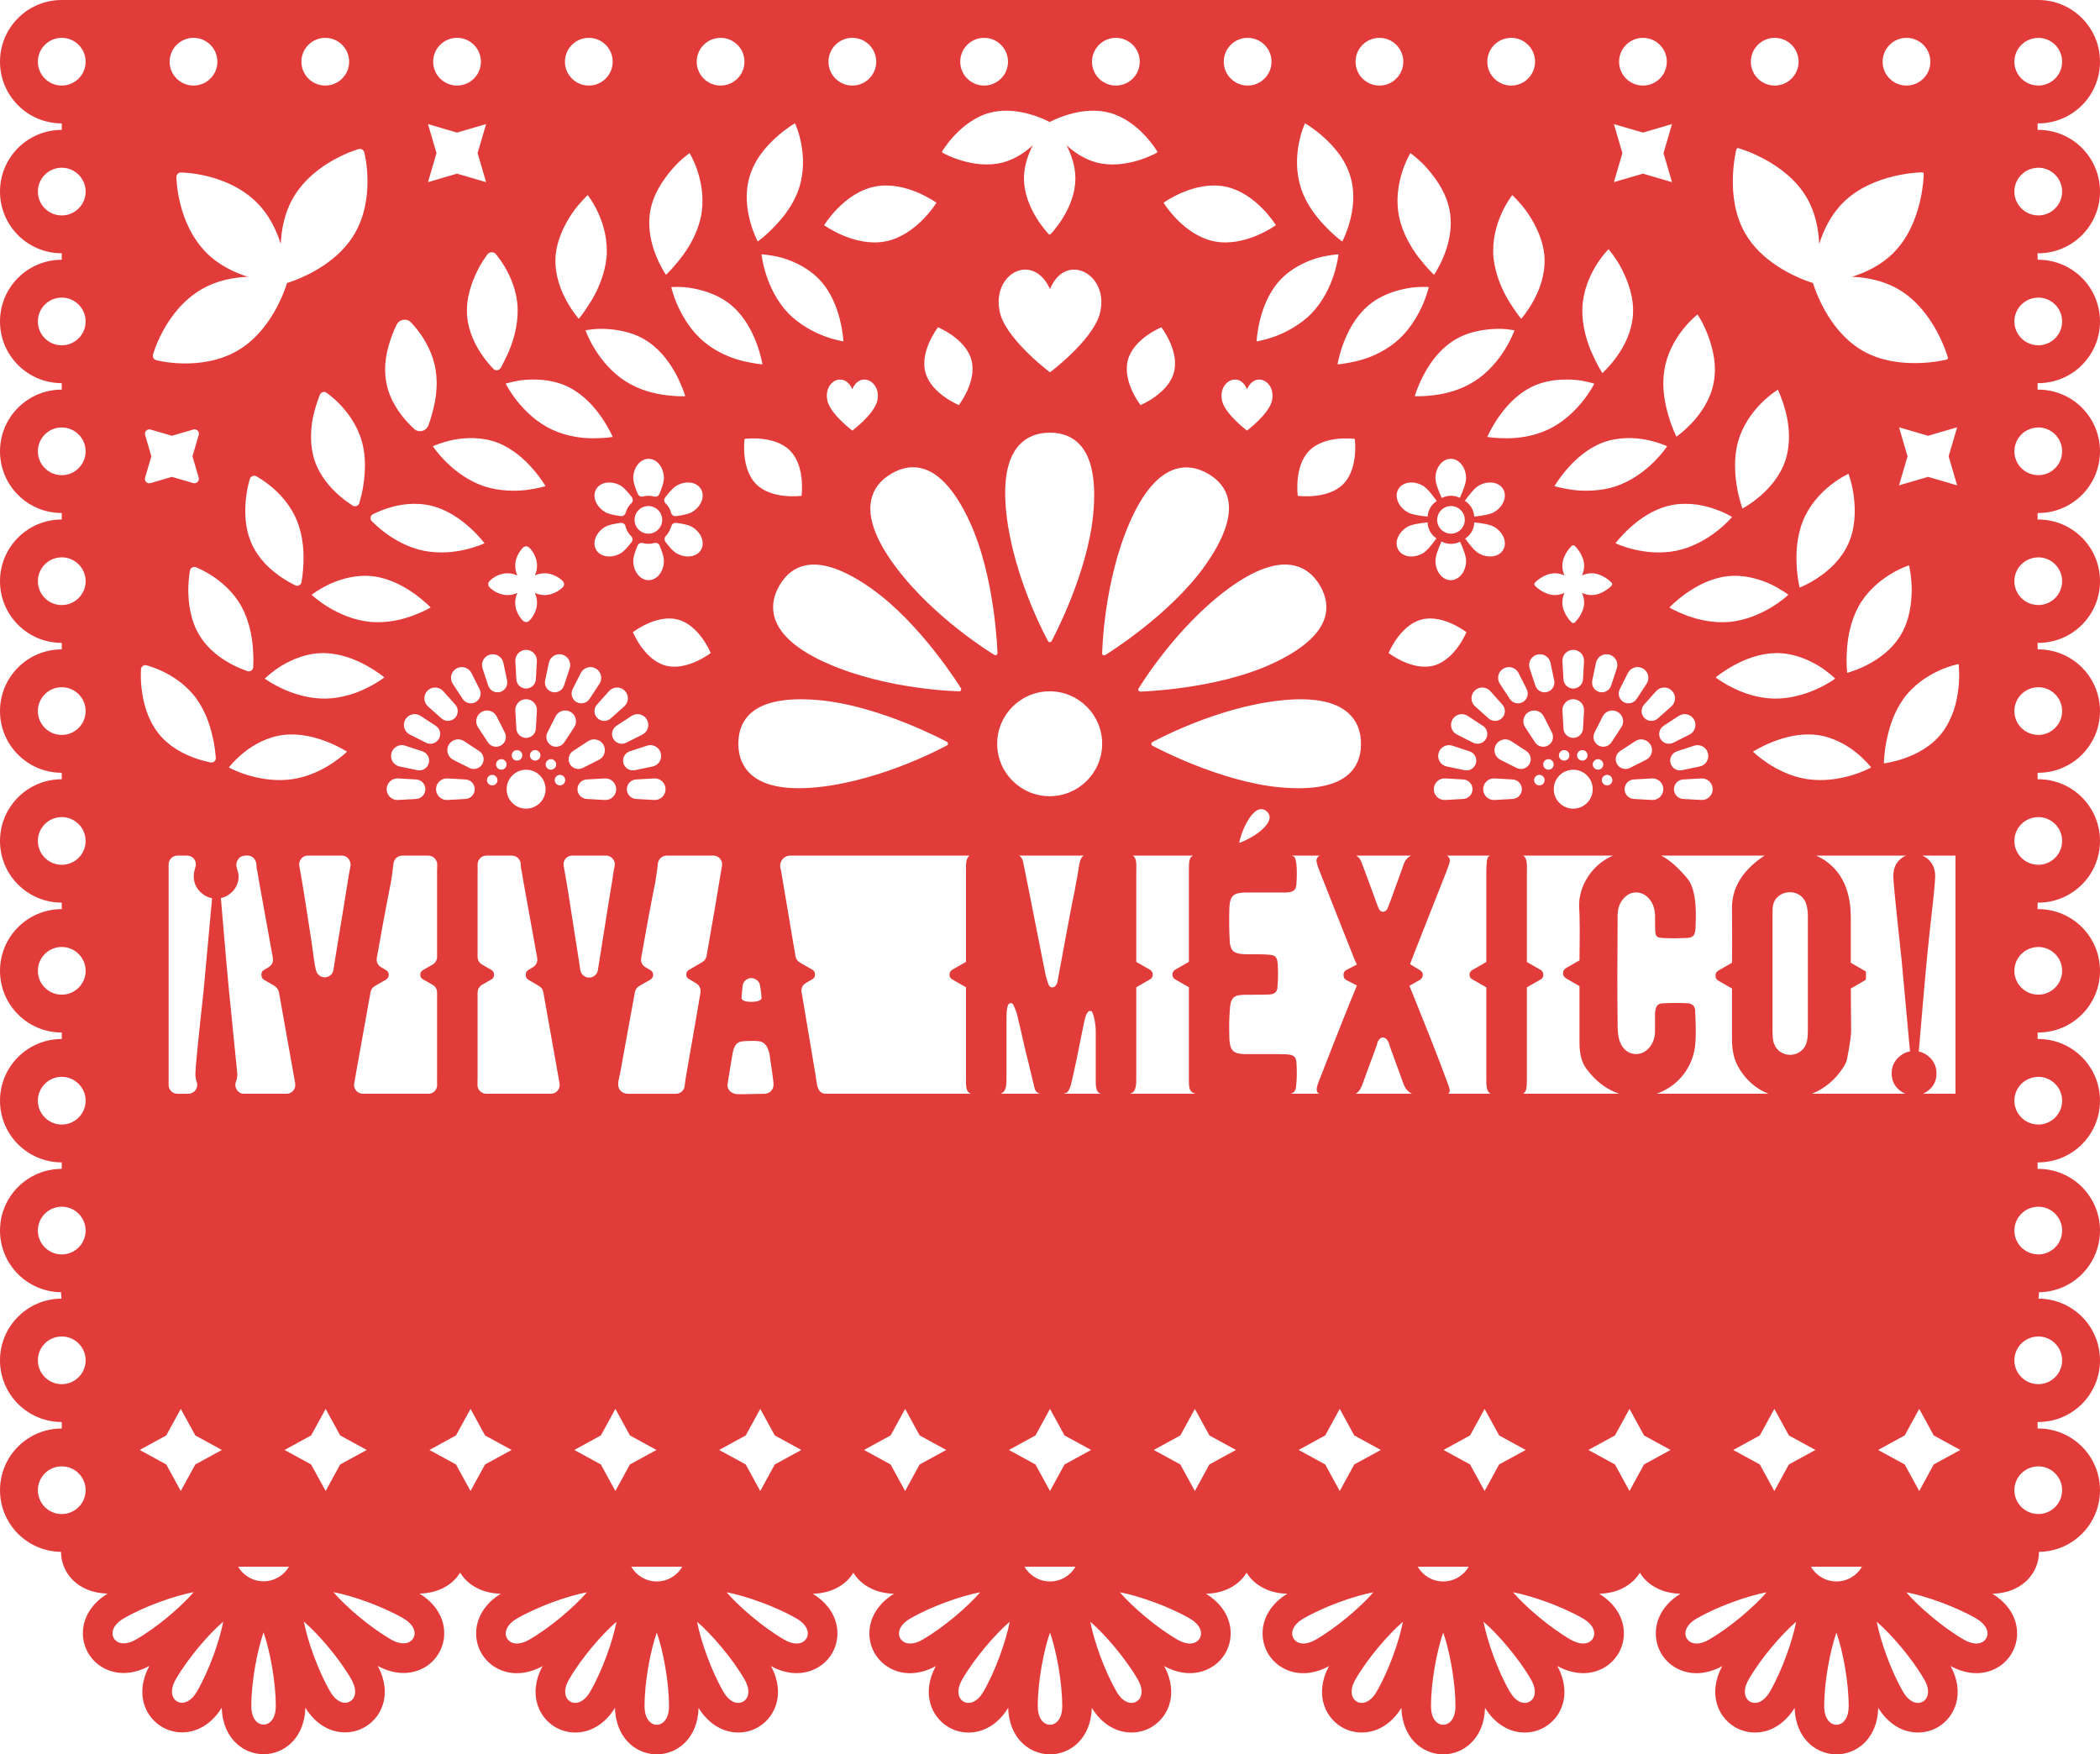 <svg width="899" height="751" viewBox="0 0 899 751" fill="none" xmlns="http://www.w3.org/2000/svg">
<path d="M872.654 555.912C872.798 555.013 872.874 554.099 872.871 553.173C887.328 553.009 899 541.261 899 526.777C899 512.19 887.165 500.365 872.567 500.365C872.474 500.365 872.383 500.378 872.287 500.378V497.579C872.383 497.579 872.474 497.592 872.567 497.592C887.165 497.592 899 485.767 899 471.18C899 456.594 887.165 444.768 872.567 444.768C872.474 444.768 872.383 444.782 872.287 444.782V441.982C872.383 441.982 872.474 441.996 872.567 441.996C887.165 441.996 899 430.171 899 415.584C899 400.997 887.165 389.172 872.567 389.172C872.474 389.172 872.383 389.185 872.287 389.188V386.386C872.383 386.388 872.474 386.399 872.567 386.399C887.165 386.399 899 374.574 899 359.988C899 345.401 887.165 333.576 872.567 333.576C872.474 333.576 872.383 333.589 872.287 333.591V330.79C872.383 330.792 872.474 330.805 872.567 330.805C887.165 330.805 899 318.98 899 304.393C899 289.807 887.165 277.982 872.567 277.982C872.474 277.982 872.383 277.993 872.287 277.995V275.193C872.383 275.196 872.474 275.209 872.567 275.209C887.165 275.209 899 263.384 899 248.797C899 234.21 887.165 222.385 872.567 222.385C872.474 222.385 872.383 222.399 872.287 222.399V219.599C872.383 219.599 872.474 219.613 872.567 219.613C887.165 219.613 899 207.788 899 193.201C899 178.614 887.165 166.789 872.567 166.789C872.474 166.789 872.383 166.802 872.287 166.802V164.003C872.383 164.003 872.474 164.016 872.567 164.016C887.165 164.016 899 152.191 899 137.605C899 123.018 887.165 111.193 872.567 111.193C872.474 111.193 872.383 111.206 872.287 111.206V108.407C872.383 108.407 872.474 108.42 872.567 108.42C887.165 108.42 899 96.595 899 82.008C899 67.421 887.165 55.596 872.567 55.596C872.474 55.596 872.383 55.61 872.287 55.612V52.81C872.383 52.813 872.474 52.824 872.567 52.824C887.165 52.824 899 41.001 899 26.412C899 11.825 887.165 0 872.567 0C872.474 0 872.383 0.013 872.287 0.016V0H26.433C11.835 0 0 11.825 0 26.412C0 41.001 11.835 52.824 26.433 52.824V55.596C11.835 55.596 0 67.421 0 82.008C0 96.595 11.835 108.42 26.433 108.42V111.193C11.835 111.193 0 123.018 0 137.605C0 152.191 11.835 164.016 26.433 164.016V166.789C11.835 166.789 0 178.614 0 193.201C0 207.788 11.835 219.613 26.433 219.613V222.385C11.835 222.385 0 234.21 0 248.797C0 263.384 11.835 275.209 26.433 275.209V277.982C11.835 277.982 0 289.807 0 304.393C0 318.98 11.835 330.805 26.433 330.805V333.576C11.835 333.576 0 345.401 0 359.988C0 374.574 11.835 386.399 26.433 386.399V389.172C11.835 389.172 0 400.997 0 415.584C0 430.171 11.835 441.996 26.433 441.996V444.768C11.835 444.768 0 456.594 0 471.18C0 485.767 11.835 497.592 26.433 497.592V500.365C11.835 500.365 0 512.19 0 526.777C0 541.261 11.672 553.009 26.128 553.173V553.204C26.131 554.108 26.213 555.013 26.362 555.912C11.797 555.95 0 567.757 0 582.322C0 596.909 11.835 608.734 26.433 608.734V611.506C11.835 611.506 0 623.332 0 637.918C0 652.401 11.672 664.15 26.128 664.315V664.343C26.148 673.059 33.009 681.858 46.065 682.182C39.343 686.296 35.477 692.433 35.477 699.157C35.477 705.182 38.721 710.796 43.944 713.808C46.676 715.385 49.722 716.168 52.904 716.168C56.509 716.168 60.284 715.125 63.965 713.123C60.193 720.049 59.915 727.305 63.283 733.132C66.298 738.351 71.916 741.59 77.946 741.59C84.675 741.59 90.822 737.725 94.937 731.006C95.119 738.18 97.849 742.727 100.171 745.279C103.441 748.873 108.053 750.936 112.827 750.936C121.567 750.936 130.394 744.085 130.72 731.01C134.835 737.727 140.98 741.59 147.707 741.59H147.709C153.739 741.59 159.355 738.349 162.372 733.132C165.738 727.305 165.462 720.049 161.688 713.123C165.371 715.125 169.143 716.168 172.749 716.168C175.928 716.168 178.976 715.385 181.709 713.808C186.932 710.796 190.175 705.182 190.175 699.157C190.175 692.436 186.31 686.296 179.587 682.182C188.052 681.971 193.899 678.204 196.976 673.196C197.68 674.342 198.507 675.423 199.482 676.404C202.07 678.999 206.758 682.049 214.4 682.242C208.277 685.987 205.702 690.62 204.652 693.907C203.172 698.534 203.692 703.555 206.08 707.686C208.979 712.703 214.504 716.255 221.251 716.255C224.675 716.255 228.412 715.327 232.277 713.225C228.861 719.518 228.949 724.808 229.683 728.175C230.716 732.921 233.679 737.01 237.814 739.395C240.4 740.886 243.332 741.648 246.3 741.648C248.078 741.648 249.868 741.375 251.603 740.82C254.891 739.77 259.528 737.197 263.274 731.079C263.458 738.249 266.186 742.793 268.508 745.346C271.778 748.94 276.39 751 281.164 751C289.902 751 298.726 744.154 299.057 731.086C302.801 737.199 307.437 739.77 310.723 740.82C312.458 741.375 314.249 741.648 316.026 741.648C318.994 741.648 321.929 740.886 324.513 739.395C328.647 737.01 331.611 732.921 332.644 728.175C333.377 724.808 333.466 719.516 330.047 713.222C334.25 715.504 338.007 716.23 341.039 716.23C342.557 716.23 343.896 716.053 345.02 715.809C349.768 714.776 353.86 711.815 356.248 707.686C360.618 700.121 359.094 689.062 347.933 682.242C355.571 682.047 360.258 678.999 362.844 676.404C363.813 675.432 364.633 674.362 365.333 673.227C366.03 674.362 366.85 675.432 367.819 676.404C370.407 678.999 375.097 682.049 382.737 682.242C376.614 685.987 374.039 690.62 372.988 693.907C371.509 698.534 372.029 703.555 374.417 707.686C377.316 712.703 382.841 716.255 389.588 716.255C393.01 716.255 396.746 715.327 400.608 713.229C394.372 724.701 398.586 735.03 406.151 739.395C408.692 740.862 411.629 741.665 414.671 741.665C420.682 741.665 427.078 738.478 431.61 731.068C431.79 738.245 434.521 742.793 436.845 745.346C440.115 748.94 444.727 751 449.501 751C458.239 751 467.063 744.154 467.392 731.086C471.138 737.199 475.774 739.77 479.06 740.82C480.795 741.375 482.586 741.648 484.363 741.648C487.331 741.648 490.266 740.886 492.849 739.395C496.984 737.01 499.948 732.921 500.981 728.175C501.714 724.808 501.803 719.516 498.384 713.222C502.585 715.504 506.344 716.23 509.376 716.23C510.893 716.23 512.231 716.053 513.357 715.809C518.105 714.776 522.197 711.815 524.583 707.686C528.955 700.121 527.431 689.062 516.27 682.242C523.906 682.047 528.593 678.999 531.179 676.404C532.148 675.434 532.97 674.362 533.667 673.227C534.367 674.362 535.187 675.432 536.156 676.404C538.744 678.999 543.431 682.049 551.074 682.242C544.951 685.987 542.376 690.62 541.325 693.907C539.846 698.534 540.366 703.555 542.752 707.686C545.653 712.703 551.178 716.255 557.925 716.255C561.349 716.255 565.086 715.327 568.951 713.225C565.534 719.518 565.623 724.808 566.356 728.175C567.389 732.919 570.353 737.01 574.487 739.395C577.071 740.886 580.004 741.648 582.974 741.648C584.751 741.648 586.54 741.375 588.275 740.82C591.563 739.77 596.202 737.197 599.947 731.079C600.132 738.249 602.86 742.793 605.181 745.346C608.452 748.94 613.064 751 617.836 751C626.578 751 635.404 744.15 635.731 731.077C639.845 737.794 645.99 741.657 652.717 741.657C652.72 741.657 652.72 741.657 652.72 741.657C658.747 741.657 664.365 738.416 667.38 733.199C670.748 727.37 670.47 720.115 666.698 713.189C670.379 715.191 674.154 716.235 677.76 716.235C680.939 716.235 683.987 715.451 686.719 713.875C691.94 710.863 695.186 705.249 695.186 699.224C695.186 692.498 691.318 686.355 684.591 682.244C692.236 682.051 696.928 679.001 699.516 676.404C700.485 675.434 701.307 674.362 702.004 673.227C702.704 674.359 703.524 675.432 704.492 676.404C707.081 678.999 711.768 682.049 719.411 682.242C713.288 685.987 710.713 690.62 709.662 693.907C708.183 698.534 708.702 703.555 711.088 707.686C713.99 712.703 719.515 716.255 726.262 716.255C729.686 716.255 733.422 715.327 737.288 713.225C733.871 719.518 733.96 724.808 734.693 728.175C735.726 732.919 738.69 737.01 742.824 739.395C745.408 740.886 748.341 741.648 751.311 741.648C753.088 741.648 754.877 741.375 756.612 740.82C759.9 739.77 764.536 737.197 768.284 731.079C768.469 738.249 771.197 742.793 773.518 745.346C776.788 748.94 781.401 751 786.173 751C794.912 751 803.737 744.154 804.066 731.086C807.813 737.199 812.448 739.77 815.734 740.82C817.469 741.375 819.257 741.648 821.037 741.648C824.002 741.648 826.937 740.884 829.523 739.395C837.094 735.026 841.311 724.681 835.046 713.196C838.725 715.194 842.495 716.235 846.096 716.235C849.276 716.235 852.324 715.451 855.056 713.875C860.277 710.863 863.523 705.249 863.523 699.224C863.523 692.498 859.655 686.355 852.928 682.244C860.573 682.051 865.265 679.001 867.853 676.404C871.103 673.143 872.885 668.85 872.871 664.315C887.328 664.15 899 652.403 899 637.918C899 623.332 887.165 611.506 872.567 611.506C872.474 611.506 872.383 611.517 872.287 611.52V608.72C872.383 608.72 872.474 608.734 872.567 608.734C887.165 608.734 899 596.909 899 582.322C899 567.764 887.212 555.959 872.654 555.912ZM36.655 26.412C36.655 32.053 32.078 36.625 26.433 36.625C20.788 36.625 16.211 32.053 16.211 26.412C16.211 20.773 20.788 16.201 26.433 16.201C32.078 16.201 36.655 20.773 36.655 26.412ZM36.655 82.008C36.655 87.649 32.078 92.222 26.433 92.222C20.788 92.222 16.211 87.649 16.211 82.008C16.211 76.368 20.788 71.797 26.433 71.797C32.078 71.797 36.655 76.368 36.655 82.008ZM36.655 137.605C36.655 143.245 32.078 147.818 26.433 147.818C20.788 147.818 16.211 143.245 16.211 137.605C16.211 131.964 20.788 127.393 26.433 127.393C32.078 127.393 36.655 131.964 36.655 137.605ZM36.655 193.201C36.655 198.842 32.078 203.412 26.433 203.412C20.788 203.412 16.211 198.842 16.211 193.201C16.211 187.56 20.788 182.987 26.433 182.987C32.078 182.987 36.655 187.56 36.655 193.201ZM36.655 248.797C36.655 254.438 32.078 259.009 26.433 259.009C20.788 259.009 16.211 254.438 16.211 248.797C16.211 243.157 20.788 238.584 26.433 238.584C32.078 238.584 36.655 243.157 36.655 248.797ZM36.655 304.393C36.655 310.032 32.078 314.605 26.433 314.605C20.788 314.605 16.211 310.032 16.211 304.393C16.211 298.753 20.788 294.18 26.433 294.18C32.078 294.18 36.655 298.753 36.655 304.393ZM36.655 359.988C36.655 365.628 32.078 370.201 26.433 370.201C20.788 370.201 16.211 365.628 16.211 359.988C16.211 354.349 20.788 349.776 26.433 349.776C32.078 349.776 36.655 354.349 36.655 359.988ZM36.655 415.584C36.655 421.225 32.078 425.798 26.433 425.798C20.788 425.798 16.211 421.225 16.211 415.584C16.211 409.943 20.788 405.373 26.433 405.373C32.078 405.373 36.655 409.943 36.655 415.584ZM36.655 471.18C36.655 476.821 32.078 481.394 26.433 481.394C20.788 481.394 16.211 476.821 16.211 471.18C16.211 465.54 20.788 460.967 26.433 460.967C32.078 460.967 36.655 465.54 36.655 471.18ZM36.655 526.777C36.655 532.417 32.078 536.988 26.433 536.988C20.788 536.988 16.211 532.417 16.211 526.777C16.211 521.136 20.788 516.563 26.433 516.563C32.078 516.563 36.655 521.136 36.655 526.777ZM36.655 582.322C36.655 587.963 32.078 592.533 26.433 592.533C20.788 592.533 16.211 587.963 16.211 582.322C16.211 576.681 20.788 572.108 26.433 572.108C32.078 572.108 36.655 576.681 36.655 582.322ZM36.655 637.918C36.655 643.557 32.078 648.13 26.433 648.13C20.788 648.13 16.211 643.557 16.211 637.918C16.211 632.278 20.788 627.705 26.433 627.705C32.078 627.705 36.655 632.278 36.655 637.918ZM803.428 694.229C809.56 699.49 818.439 709.751 823.72 718.89C825.133 721.332 825.662 723.609 825.255 725.481C824.976 726.761 824.24 727.805 823.18 728.415C822.116 729.026 820.845 729.141 819.597 728.744C817.773 728.162 816.062 726.564 814.652 724.12C809.373 714.983 804.921 702.17 803.428 694.229ZM775.656 468.21C780.905 466.143 785.759 462.294 789.372 456.494C790.107 455.171 790.694 453.994 790.84 452.673C792.016 446.653 792.458 442.833 792.458 441.219L792.311 423.154L798.189 419.775C798.443 419.606 798.634 419.438 798.794 419.26V415.977C798.634 415.801 798.443 415.644 798.189 415.517L792.311 412.139V392.606C792.311 384.823 790.398 376.452 784.227 370.725C782.158 368.756 779.932 367.306 777.479 366.263H815.931C814.874 366.696 813.918 367.344 813.065 368.206C811.361 369.935 810.508 372.221 810.508 375.067C810.508 377.263 811.677 389.023 814.012 410.354L817.66 450.065C817.7 450.058 817.744 450.056 817.784 450.049C817.777 450.063 817.773 450.076 817.766 450.087C817.733 450.094 817.697 450.096 817.664 450.103L817.66 450.065C815.809 450.396 814.15 451.264 812.681 452.676C810.766 454.52 809.809 456.796 809.809 459.502C809.809 462.256 810.777 464.519 812.717 466.292C813.634 467.134 814.62 467.766 815.671 468.21H775.656ZM428.378 134.961C427.991 133.751 427.747 132.501 427.616 131.236C426.059 116.205 442.583 108.42 449.501 123.753C455.759 108.42 472.944 116.205 471.389 131.236C471.258 132.501 471.011 133.751 470.627 134.961C467.025 146.242 449.501 159.392 449.501 159.392C449.501 159.392 431.979 146.242 428.378 134.961ZM436.176 190.664C439.419 187.045 443.878 185.212 449.426 185.212C454.846 185.212 459.192 186.961 462.347 190.413C467.396 195.94 469.309 205.832 468.032 219.81C465.646 245.883 450.323 274.192 450.168 274.474C450.021 274.745 449.732 274.838 449.426 274.916C449.119 274.916 448.837 274.752 448.688 274.483C448.539 274.221 433.905 247.834 430.822 219.826C429.311 206.118 431.115 196.309 436.176 190.664ZM471.828 318.383C471.828 330.781 461.769 340.832 449.361 340.832C436.951 340.832 426.892 330.781 426.892 318.383C426.892 305.983 436.951 295.931 449.361 295.931C461.769 295.931 471.828 305.983 471.828 318.383ZM284.215 240.038C284.215 244.639 281.275 248.364 277.663 248.364C274.04 248.364 271.098 244.639 271.098 240.038C271.098 238.43 271.896 236.015 272.94 233.551C273.313 232.668 274.288 232.228 275.21 232.492C275.961 232.708 276.752 232.794 277.574 232.794C278.441 232.794 279.28 232.694 280.069 232.452C280.995 232.17 281.986 232.612 282.362 233.505C283.413 235.989 284.215 238.422 284.215 240.038ZM280.815 227.473C280.72 227.535 280.627 227.598 280.531 227.646C279.662 228.166 278.638 228.45 277.563 228.45C276.554 228.45 275.606 228.199 274.77 227.757C274.659 227.693 274.564 227.631 274.471 227.566C272.782 226.541 271.645 224.665 271.645 222.536C271.645 222.425 271.645 222.299 271.66 222.19C271.771 220.139 272.94 218.372 274.628 217.411C274.724 217.346 274.817 217.3 274.913 217.253C275.701 216.842 276.617 216.623 277.563 216.623C278.589 216.623 279.554 216.889 280.389 217.346C280.484 217.395 280.578 217.442 280.658 217.506C282.268 218.483 283.357 220.219 283.468 222.206C283.484 222.299 283.484 222.41 283.484 222.521V222.536C283.484 224.603 282.426 226.417 280.815 227.473ZM285.145 229.329C285.274 229.14 286.538 227.977 287.369 225.282C287.64 224.401 288.378 223.693 289.426 223.822C292.164 224.161 294.758 224.681 296.178 225.5C300.164 227.806 301.932 232.202 300.112 235.345C298.306 238.477 293.612 239.147 289.626 236.854C287.769 235.787 285.912 233.287 284.941 232.024C284.937 232.017 284.952 232.037 284.852 231.908C284.268 231.147 284.406 229.944 285.145 229.329ZM304.26 279.533C304.26 279.533 294.161 287.387 284.961 284.923C275.761 282.461 270.945 270.614 270.945 270.614C270.945 270.614 281.044 262.762 290.244 265.224C299.444 267.688 304.26 279.533 304.26 279.533ZM284.923 337.838C284.923 340.495 282.688 342.604 280.033 342.453L272.293 342.013C270.078 341.887 268.345 340.055 268.345 337.838C268.345 335.622 270.078 333.791 272.293 333.665L280.033 333.225C282.688 333.074 284.923 335.183 284.923 337.838ZM266.877 326.688C266.302 324.545 267.501 322.328 269.607 321.633L276.972 319.207C279.496 318.374 282.2 319.835 282.888 322.401C283.577 324.965 281.964 327.58 279.363 328.122L271.769 329.698C269.598 330.151 267.45 328.827 266.877 326.688ZM262.569 316.296C261.458 314.376 262.043 311.923 263.898 310.709L270.383 306.46C272.604 305.004 275.595 305.714 276.925 308.014C278.254 310.314 277.374 313.257 274.999 314.452L268.077 317.939C266.095 318.936 263.678 318.214 262.569 316.296ZM243.974 327.092C242.863 325.171 243.448 322.721 245.303 321.506L251.788 317.258C254.009 315.801 257.002 316.512 258.33 318.811C259.659 321.111 258.779 324.055 256.406 325.249L249.482 328.736C247.5 329.733 245.083 329.012 243.974 327.092ZM251.157 333.665L258.899 333.225C261.552 333.074 263.787 335.183 263.787 337.838C263.787 340.495 261.552 342.604 258.899 342.453L251.157 342.013C248.942 341.887 247.209 340.055 247.209 337.838C247.209 335.622 248.942 333.791 251.157 333.665ZM255.553 301.632L260.716 295.849C262.485 293.869 265.557 293.783 267.437 295.661C269.316 297.536 269.23 300.609 267.246 302.376L261.461 307.535C259.806 309.011 257.284 308.94 255.716 307.373C254.147 305.803 254.076 303.286 255.553 301.632ZM263.058 371.087C262.589 373 262.454 374.781 262.263 375.977C260.792 384.497 257.719 404.349 255.956 415.218C255.809 416.685 254.511 418.015 253.263 418.328C252.599 418.494 251.632 418.658 250.695 418.183C249.015 417.335 248.693 416.305 248.4 415.131C247.664 410.136 247.711 410.343 246.387 402.118C243.301 381.851 242.621 377.984 241.299 370.638C241.297 370.621 241.293 370.601 241.291 370.583C240.922 368.321 242.646 366.261 244.938 366.261H259.446H259.455C261.932 366.261 263.585 368.636 263.12 370.707L263.058 371.087ZM239.14 331.782C240.342 331.46 241.577 332.173 241.899 333.374C242.221 334.575 241.508 335.809 240.306 336.131C239.104 336.453 237.869 335.74 237.547 334.539C237.225 333.338 237.938 332.104 239.14 331.782ZM237.432 328.825C236.552 329.704 235.126 329.704 234.246 328.825C233.366 327.946 233.366 326.521 234.246 325.642C235.126 324.763 236.552 324.763 237.432 325.642C238.311 326.521 238.311 327.946 237.432 328.825ZM235.808 468.21H208.213C206.033 468.21 204.303 466.388 204.407 464.214C204.447 463.398 204.456 462.434 204.456 461.295V424.861C204.456 423.507 205.18 422.257 206.356 421.582L210.334 419.296C211.07 418.854 211.51 418.266 211.51 417.236C211.51 416.356 211.07 415.622 210.334 415.182L206.353 412.893C205.18 412.219 204.456 410.969 204.456 409.615V374.352C204.456 372.781 204.509 371.387 204.458 370.201C204.367 368.05 206.104 366.263 208.259 366.263H219.13C221.18 366.263 222.864 367.89 222.922 369.937C222.933 370.343 222.967 370.789 223.015 371.278C223.015 371.72 223.162 372.308 223.311 372.894C224.193 378.475 227.572 396.393 229.043 404.911L229.778 408.876L229.985 410.221C230.216 411.719 229.518 413.209 228.223 413.997L226.252 415.193C225.37 415.635 225.075 416.368 225.075 417.249C225.075 418.277 225.37 418.865 226.252 419.451L230.782 422.101C231.731 422.656 232.389 423.6 232.582 424.681L239.187 461.748C239.296 462.301 239.389 463.007 239.529 463.759C239.962 466.07 238.207 468.212 235.852 468.212H235.808V468.21ZM229.843 304.191L229.403 311.928C229.276 314.141 227.443 315.87 225.224 315.87C223.007 315.87 221.174 314.141 221.047 311.928L220.607 304.191C220.456 301.541 222.567 299.308 225.224 299.308C227.883 299.308 229.994 301.541 229.843 304.191ZM229.843 283.072L229.403 290.808C229.276 293.021 227.443 294.753 225.224 294.753C223.007 294.753 221.174 293.021 221.047 290.808L220.607 283.072C220.456 280.421 222.567 278.188 225.224 278.188C227.883 278.188 229.994 280.421 229.843 283.072ZM220.756 321.178C221.958 320.856 223.193 321.569 223.515 322.769C223.837 323.97 223.124 325.205 221.922 325.527C220.721 325.848 219.485 325.136 219.163 323.935C218.841 322.734 219.554 321.5 220.756 321.178ZM231.284 323.935C230.962 325.136 229.727 325.848 228.527 325.527C227.325 325.205 226.612 323.97 226.932 322.769C227.254 321.569 228.49 320.856 229.691 321.178C230.893 321.5 231.606 322.734 231.284 323.935ZM233.564 337.838C233.564 342.44 229.829 346.171 225.224 346.171C220.618 346.171 216.886 342.44 216.886 337.838C216.886 333.236 220.618 329.507 225.224 329.507C229.829 329.507 233.564 333.236 233.564 337.838ZM213.018 325.642C213.898 324.763 215.324 324.763 216.204 325.642C217.084 326.521 217.084 327.946 216.204 328.825C215.324 329.704 213.898 329.704 213.018 328.825C212.138 327.946 212.138 326.521 213.018 325.642ZM212.903 334.539C212.58 335.74 211.345 336.453 210.143 336.131C208.941 335.809 208.228 334.575 208.55 333.374C208.873 332.173 210.108 331.46 211.31 331.782C212.512 332.104 213.225 333.338 212.903 334.539ZM206.475 327.092C205.367 329.012 202.95 329.733 200.968 328.736L194.043 325.249C191.671 324.055 190.791 321.111 192.119 318.811C193.448 316.512 196.438 315.801 198.662 317.258L205.147 321.506C207.002 322.721 207.584 325.171 206.475 327.092ZM186.663 337.838C186.663 335.183 188.898 333.074 191.551 333.225L199.293 333.665C201.508 333.789 203.239 335.622 203.239 337.838C203.239 340.055 201.508 341.887 199.293 342.013L191.551 342.453C188.898 342.604 186.663 340.495 186.663 337.838ZM167.562 322.401C168.248 319.835 170.954 318.374 173.478 319.207L180.842 321.633C182.948 322.328 184.148 324.545 183.573 326.688C183 328.827 180.851 330.151 178.679 329.698L171.087 328.122C168.486 327.58 166.873 324.965 167.562 322.401ZM170.414 333.225L178.156 333.665C180.371 333.789 182.104 335.622 182.104 337.838C182.104 340.055 180.371 341.887 178.156 342.013L170.414 342.453C167.761 342.604 165.527 340.495 165.527 337.838C165.527 335.183 167.761 333.074 170.414 333.225ZM173.524 308.014C174.853 305.714 177.845 305.004 180.067 306.46L186.552 310.709C188.407 311.923 188.989 314.376 187.88 316.296C186.772 318.214 184.355 318.936 182.373 317.939L175.448 314.452C173.076 313.257 172.196 310.314 173.524 308.014ZM183.366 468.21H155.36C152.914 468.21 151.13 465.939 151.659 463.555C151.952 462.236 152.119 460.891 152.321 459.837L158.624 424.708C158.822 423.609 159.495 422.654 160.466 422.099L165.109 419.449C165.991 418.863 166.431 418.274 166.431 417.247C166.431 416.365 165.991 415.633 165.109 415.191L163.112 414.021C161.75 413.224 161.028 411.664 161.303 410.11C165.116 388.59 167.031 379.161 167.313 377.889C167.901 374.512 168.115 372.19 168.408 369.986C168.408 369.97 168.437 369.757 168.439 369.742C168.588 367.866 170.11 366.265 172.296 366.265H183.393C183.399 366.265 183.393 366.265 183.399 366.265C186.481 366.434 187.203 369.127 187.172 370.017C187.172 370.017 187.172 370.199 187.114 373.034V409.615C187.114 410.971 186.39 412.223 185.212 412.9L181.236 415.187C180.354 415.626 179.912 416.361 179.912 417.24C179.912 418.27 180.354 418.858 181.236 419.3L185.268 421.615C186.41 422.272 187.114 423.489 187.114 424.805V460.567C187.114 461.868 187.072 463.124 187.138 464.243C187.267 466.392 185.583 468.215 183.428 468.215H183.366V468.21ZM133.215 402.121C130.127 381.853 129.434 377.909 128.112 370.563C128.114 370.581 128.11 370.545 128.112 370.563C127.841 368.889 128.954 366.352 131.747 366.263H146.558C149.529 366.541 150.284 369.318 150.033 370.749C149.613 373.138 149.349 374.317 149.089 375.977C146.463 392.675 143.921 407.346 142.728 415.318C142.586 416.172 142.106 416.789 142.106 416.789C142.102 416.814 141.635 417.338 141.617 417.355C140.704 418.168 139.209 418.674 137.798 418.181C136.505 417.728 135.699 416.623 135.479 415.95C134.519 412.996 134.375 409.737 133.215 402.121ZM125.411 333.514C118.441 334.575 111.648 333.456 106.494 331.938C101.359 330.435 97.978 328.548 97.978 328.548C97.978 328.548 98.545 327.762 99.631 326.559C100.748 325.364 102.386 323.751 104.45 322.092C106.485 320.423 109.064 318.745 111.968 317.38C114.878 316.012 118.075 314.953 121.638 314.572C128.71 313.799 135.397 315.688 140.364 317.673C145.325 319.668 148.56 321.762 148.56 321.762C148.56 321.762 147.969 322.365 146.86 323.293C145.759 324.226 144.097 325.475 142.115 326.812C140.109 328.146 137.634 329.544 134.815 330.752C132.049 331.964 128.892 332.983 125.411 333.514ZM85.366 271.93C81.5 265.584 80.605 258.143 80.6 252.187C80.654 248.913 81.003 246.129 81.3 244.304C81.502 243.07 82.809 242.355 83.962 242.844C85.47 243.481 87.621 244.5 89.998 245.98C94.546 248.799 99.915 253.303 103.417 259.699C106.856 266.065 108.089 273.209 108.342 278.632C108.544 281.505 108.497 283.938 108.406 285.605C108.337 286.865 107.08 287.709 105.887 287.294C104.341 286.755 102.144 285.893 99.68 284.63C94.925 282.182 89.174 278.246 85.366 271.93ZM105.367 212.784C105.698 209.834 106.296 207.355 106.789 205.603C106.845 205.403 106.898 205.215 106.951 205.035C107.298 203.841 108.673 203.29 109.757 203.903C111.183 204.711 113.207 205.976 115.402 207.728C119.592 211.053 124.402 216.139 127.119 222.878C129.869 229.646 130.172 236.812 129.838 242.257C129.698 245.15 129.358 247.567 129.067 249.21C128.85 250.438 127.521 251.115 126.399 250.569C124.926 249.852 122.834 248.728 120.519 247.172C116.091 244.18 110.848 239.591 107.809 232.89C104.718 226.157 104.641 218.647 105.367 212.784ZM138.696 279.582C145.805 279.658 152.219 282.335 156.907 284.91C161.585 287.492 164.538 289.976 164.538 289.976C164.538 289.976 161.872 292.122 157.435 294.304C153.112 296.533 146.889 298.806 139.918 299.044C132.889 299.255 126.204 297.201 121.325 295.008C116.442 292.821 113.358 290.499 113.358 290.499C113.358 290.499 116.118 287.711 120.619 284.921C125.262 282.197 131.529 279.469 138.696 279.582ZM159.852 246.711C166.928 247.623 172.998 251.026 177.354 254.123C181.707 257.23 184.346 260.039 184.346 260.039C184.346 260.039 183.615 260.496 182.298 261.155C180.973 261.81 179.063 262.665 176.781 263.537C172.165 265.235 165.758 266.814 158.782 266.241C151.759 265.63 145.363 262.798 140.78 260.041C136.19 257.293 133.406 254.62 133.406 254.62C133.406 254.62 136.483 252.185 141.291 249.94C146.174 247.745 152.814 245.823 159.852 246.711ZM155.409 208.636C154.938 211.335 154.312 213.726 153.83 215.304C153.81 215.379 153.772 215.473 153.745 215.544C153.365 216.52 152.043 217.124 150.982 216.445C149.606 215.564 147.678 214.236 145.579 212.438C141.542 208.969 136.783 203.741 134.57 196.759C132.398 189.818 132.991 182.177 134.495 176.519C135.297 173.324 136.266 170.676 136.965 168.96C137.43 167.821 138.843 167.419 139.836 168.143C141.164 169.111 143.037 170.609 145.025 172.612C148.789 176.388 152.983 182.006 154.947 189.063C156.893 196.107 156.293 203.197 155.409 208.636ZM189.733 295.849L194.896 301.632C196.374 303.286 196.303 305.803 194.734 307.373C193.164 308.94 190.644 309.011 188.989 307.535L183.202 302.376C181.22 300.609 181.133 297.536 183.011 295.661C184.89 293.783 187.965 293.869 189.733 295.849ZM195.376 286.18C197.678 284.852 200.624 285.731 201.819 288.102L205.309 295.021C206.307 297.001 205.585 299.417 203.665 300.524C201.743 301.632 199.289 301.05 198.073 299.197L193.821 292.717C192.364 290.495 193.075 287.507 195.376 286.18ZM206.182 304.76C208.484 303.432 211.43 304.311 212.625 306.682L216.115 313.601C217.113 315.582 216.391 317.995 214.469 319.104C212.549 320.212 210.095 319.631 208.879 317.777L204.627 311.297C203.17 309.075 203.881 306.087 206.182 304.76ZM209.775 280.221C212.341 279.533 214.958 281.145 215.5 283.744L217.077 291.33C217.53 293.501 216.206 295.647 214.065 296.22C211.921 296.795 209.701 295.596 209.006 293.492L206.578 286.133C205.745 283.611 207.206 280.907 209.775 280.221ZM240.942 248.764C241.179 248.979 241.997 250.249 240.946 251.361C240.946 251.361 237.765 254.735 233.071 254.735C231.575 254.735 230.185 254.347 228.974 253.814C229.507 255.024 229.898 256.413 229.898 257.905C229.898 262.596 226.814 265.466 226.663 265.633C226.115 266.234 225.49 266.281 225.237 266.281C224.986 266.281 224.395 266.234 223.862 265.688C223.704 265.526 220.556 262.596 220.556 257.905C220.556 256.413 220.947 255.024 221.48 253.814C220.27 254.347 218.879 254.735 217.384 254.735C212.689 254.735 209.73 251.568 209.575 251.405C208.559 250.344 209.097 249.155 209.641 248.671C209.81 248.52 212.689 245.403 217.386 245.403C218.881 245.403 220.272 245.791 221.483 246.326C220.949 245.117 220.558 243.725 220.558 242.233C220.558 237.542 223.826 234.548 223.951 234.361C224.055 234.208 225.293 233.318 226.519 234.373C226.69 234.519 229.9 237.54 229.9 242.231C229.9 243.723 229.509 245.114 228.976 246.324C230.187 245.789 231.578 245.401 233.073 245.401C237.767 245.401 240.915 248.728 240.915 248.728L240.942 248.764ZM225.413 209.743C222.98 210.034 220.118 210.181 217.013 209.967C213.913 209.761 210.657 209.297 207.306 208.176C200.624 205.961 195.054 201.736 191.231 197.998C187.398 194.266 185.306 191.023 185.306 191.023C185.306 191.023 188.858 189.358 194.046 188.279C199.286 187.254 206.244 186.99 212.82 189.429C219.499 191.98 224.608 196.713 228.123 200.739C231.631 204.777 233.542 208.114 233.542 208.114C233.542 208.114 230.238 209.117 225.413 209.743ZM243.872 286.133L241.442 293.492C240.746 295.596 238.529 296.795 236.385 296.22C234.241 295.647 232.919 293.501 233.37 291.33L234.95 283.744C235.49 281.145 238.109 279.533 240.675 280.221C243.243 280.907 244.703 283.611 243.872 286.133ZM244.268 304.76C246.569 306.087 247.28 309.075 245.823 311.297L241.57 317.777C240.355 319.631 237.9 320.212 235.979 319.104C234.057 317.995 233.337 315.582 234.335 313.601L237.825 306.682C239.02 304.311 241.966 303.432 244.268 304.76ZM245.141 295.021L248.631 288.102C249.826 285.731 252.772 284.852 255.074 286.18C257.375 287.507 258.086 290.495 256.629 292.717L252.376 299.197C251.159 301.05 248.706 301.632 246.785 300.524C244.863 299.417 244.143 297.001 245.141 295.021ZM259.135 225.502C260.53 224.694 263.054 224.177 265.731 223.837C266.69 223.715 267.575 224.348 267.788 225.289C268.161 226.936 269.01 228.399 270.187 229.52C270.88 230.184 270.985 231.251 270.405 232.015C268.783 234.151 267.088 236.053 265.7 236.852C261.714 239.145 257.006 238.475 255.2 235.345C253.394 232.202 255.149 227.808 259.135 225.502ZM255.207 209.41C257.013 206.278 261.721 205.61 265.706 207.903C267.117 208.718 268.852 210.669 270.496 212.849C271.087 213.632 271.016 214.747 270.298 215.415C269.143 216.492 268.286 217.886 267.868 219.462C267.617 220.414 266.713 221.042 265.733 220.918C263.051 220.576 260.534 220.05 259.141 219.244C255.156 216.949 253.403 212.542 255.207 209.41ZM271.098 204.731C271.098 200.129 274.04 196.406 277.663 196.406C281.275 196.406 284.215 200.129 284.215 204.731C284.215 206.391 283.357 208.933 282.26 211.499C281.877 212.389 280.891 212.831 279.96 212.56C279.203 212.338 278.403 212.221 277.576 212.221C276.779 212.221 276.008 212.329 275.277 212.536C274.364 212.793 273.404 212.305 273.033 211.433C271.945 208.886 271.098 206.378 271.098 204.731ZM289.62 207.903C293.605 205.61 298.3 206.28 300.106 209.41C301.923 212.542 300.157 216.949 296.171 219.244C294.738 220.07 292.121 220.601 289.36 220.942C288.416 221.06 287.543 220.452 287.307 219.531C286.907 217.968 286.076 216.578 284.945 215.495C284.252 214.833 284.146 213.77 284.719 213.004C286.394 210.764 288.178 208.742 289.62 207.903ZM290.424 131.515C288.167 126.672 287.358 122.887 287.358 122.887C287.358 122.887 288.329 122.805 289.953 122.816C291.581 122.836 293.841 122.898 296.496 123.411C301.792 124.39 308.321 126.43 313.649 131.151C318.992 135.897 322.093 142.126 323.953 147.139C325.803 152.153 326.405 155.954 326.405 155.954C326.405 155.954 325.543 155.916 324.082 155.714C322.62 155.505 320.554 155.121 318.194 154.578C313.467 153.457 307.253 151.07 301.81 146.677C296.371 142.277 292.672 136.366 290.424 131.515ZM315.637 468.388C314.835 468.337 314.044 468.128 313.349 467.728C311.989 466.949 311.249 465.551 311.478 464.035C312.507 457.255 313.027 454.758 313.233 453.264C314.262 445.812 315.844 445.712 320.651 445.616C321.884 445.592 322.127 445.483 324.639 445.681C328.914 446.018 329.513 451.242 329.733 453.521C329.773 453.941 331.275 463.18 331.146 464.439C331.117 464.727 331.126 465.089 330.926 465.642C330.713 466.228 330.558 466.419 330.322 466.747C330.06 467.116 329.711 467.369 329.605 467.451C329.136 467.817 328.587 468.053 328.003 468.159C327.801 468.195 327.607 468.215 327.303 468.217L318.916 468.388H315.637ZM319.243 614.474L325.463 603.111L331.684 614.474L343.056 620.69L331.684 626.903L325.463 638.267L319.243 626.903L307.87 620.69L319.243 614.474ZM316.082 318.316C316.082 312.9 317.834 308.558 321.289 305.406C326.821 300.36 336.72 298.449 350.71 299.727C376.803 302.109 405.135 317.422 405.417 317.575C405.688 317.724 405.782 318.01 405.86 318.316C405.86 318.623 405.693 318.905 405.426 319.056C405.164 319.202 378.756 333.824 350.726 336.906C337.007 338.415 327.19 336.615 321.54 331.556C317.919 328.317 316.082 323.859 316.082 318.316ZM317.617 425.12C317.87 422.172 317.743 423.433 318.028 421.489C318.099 421.003 318.456 420.417 318.512 420.359C318.679 420.188 318.79 419.757 319.816 419.18C320.665 418.701 321.32 418.69 321.88 418.716C323.226 418.84 324.037 419.606 324.217 419.737C324.417 419.884 324.561 420.033 324.701 420.217C325.015 420.632 325.235 421.16 325.326 421.671C325.572 423.043 325.746 424.108 325.834 424.921C325.983 426.241 325.983 427.123 325.983 427.416C325.688 429.325 317.457 429.474 317.457 427.271C317.454 426.832 317.47 425.855 317.617 425.12ZM338.162 192.852C344.896 199.581 343.141 212.247 343.141 212.247C343.141 212.247 330.464 214.001 323.728 207.273C316.995 200.542 318.752 187.878 318.752 187.878C318.752 187.878 331.426 186.122 338.162 192.852ZM344.621 242.078C351.939 240.47 361.467 243.76 372.944 251.856C394.347 266.958 411.223 294.371 411.391 294.646C411.551 294.91 411.487 295.206 411.402 295.51C411.249 295.774 410.965 295.936 410.658 295.931C410.356 295.929 380.169 295.399 354.351 284.062C341.717 278.517 334.117 272.052 331.753 264.849C330.24 260.234 330.88 255.457 333.652 250.657C336.363 245.967 340.053 243.081 344.621 242.078ZM364.888 166.614C367.999 158.993 376.539 162.862 375.765 170.332C375.701 170.962 375.579 171.582 375.388 172.183C373.597 177.791 364.888 184.326 364.888 184.326C364.888 184.326 356.177 177.791 354.389 172.183C354.196 171.582 354.074 170.962 354.009 170.332C353.236 162.862 361.449 158.993 364.888 166.614ZM381.706 202.691C386.398 199.983 391.039 199.328 395.498 200.742C402.638 203.006 409.243 210.616 415.133 223.36C426.112 247.13 427.009 279.305 427.016 279.627C427.023 279.933 426.821 280.157 426.594 280.379C426.33 280.53 426.001 280.53 425.736 280.372C425.479 280.219 399.601 264.678 382.915 241.962C374.748 230.847 371.4 221.451 372.96 214.032C373.957 209.279 376.901 205.463 381.706 202.691ZM471.384 468.21H455.268C456.002 468.053 456.575 467.844 456.892 467.566C457.479 466.98 458.068 465.806 458.508 464.188C459.096 461.546 459.978 457.872 461.007 452.882L464.093 437.607C464.535 435.403 465.124 433.936 465.71 433.199C466.003 432.908 466.299 432.761 466.739 432.761C467.181 432.761 467.474 432.908 467.621 433.347C468.505 435.549 469.091 438.34 469.091 441.865V460.958C469.091 464.463 468.856 467.666 471.384 468.21ZM452.776 419.835C452.776 420.423 452.629 420.718 452.483 421.011C451.454 423.36 449.397 423.067 448.808 421.305C448.219 419.542 447.779 418.221 447.633 417.486L439.988 378.863L437.931 368.727C437.655 367.535 437.069 366.734 436.291 366.263H464.013C462.016 367.349 462.069 370.348 461.154 375.484C460.567 378.128 460.272 380.184 459.978 381.8C458.95 386.499 457.774 392.961 456.304 400.744L452.776 419.835ZM445.227 468.21H428.302C431.086 467.236 430.877 463.99 430.877 460.223V435.259C430.877 432.761 431.171 430.999 431.61 430.117C431.759 429.529 433.228 428.941 433.816 430.117C434.552 431.733 434.992 432.908 435.285 433.787C436.167 437.607 437.491 442.895 438.96 449.648C439.548 451.705 441.752 460.958 442.634 464.776C443.078 466.88 443.692 467.815 445.227 468.21ZM471.828 279.711C471.833 279.409 472.364 249.246 483.707 223.451C489.257 210.827 495.729 203.23 502.936 200.87C507.557 199.357 512.335 199.996 517.138 202.766C521.833 205.474 524.723 209.162 525.727 213.728C527.334 221.038 524.041 230.559 515.939 242.027C500.827 263.413 473.39 280.277 473.115 280.443C472.85 280.603 472.557 280.541 472.251 280.455C471.986 280.301 471.824 280.017 471.828 279.711ZM493.303 319.189C493.032 319.042 492.938 318.754 492.861 318.447C492.861 318.143 493.027 317.859 493.294 317.71C493.556 317.564 519.964 302.942 547.995 299.858C561.713 298.349 571.53 300.151 577.18 305.208C580.801 308.449 582.639 312.904 582.639 318.447C582.639 323.864 580.886 328.206 577.431 331.358C571.899 336.404 562 338.315 548.01 337.039C521.917 334.655 493.585 319.344 493.303 319.189ZM534.963 350.06C536.524 347.812 538.073 346.575 539.566 346.389C540.523 346.269 541.432 346.575 542.263 347.297C543.074 348.003 543.498 348.828 543.52 349.756C543.556 351.241 542.554 352.973 540.539 354.902C536.784 358.496 530.799 360.745 530.739 360.767C530.681 360.787 530.626 360.765 530.57 360.736C530.524 360.696 530.504 360.634 530.515 360.574C530.528 360.516 531.774 354.658 534.963 350.06ZM715.147 326.688C714.572 324.545 715.772 322.328 717.878 321.633L725.242 319.207C727.766 318.374 730.472 319.835 731.159 322.401C731.847 324.965 730.234 327.58 727.633 328.122L720.042 329.698C717.869 330.151 715.723 328.827 715.147 326.688ZM720.564 333.665L728.306 333.225C730.959 333.074 733.194 335.183 733.194 337.838C733.194 340.495 730.959 342.604 728.306 342.453L720.564 342.013C718.349 341.887 716.616 340.055 716.616 337.838C716.616 335.622 718.349 333.789 720.564 333.665ZM710.84 316.296C709.731 314.376 710.313 311.923 712.168 310.709L718.653 306.46C720.877 305.004 723.867 305.714 725.196 308.014C726.524 310.314 725.645 313.257 723.272 314.452L716.347 317.939C714.365 318.936 711.948 318.214 710.84 316.296ZM712.057 337.838C712.057 340.495 709.822 342.604 707.169 342.453L699.427 342.013C697.212 341.887 695.482 340.055 695.482 337.838C695.482 335.622 697.212 333.789 699.427 333.665L707.169 333.225C709.822 333.074 712.057 335.183 712.057 337.838ZM692.245 327.092C691.136 325.171 691.718 322.721 693.573 321.506L700.058 317.258C702.282 315.801 705.272 316.512 706.601 318.811C707.929 321.111 707.05 324.055 704.677 325.249L697.752 328.736C695.77 329.733 693.353 329.012 692.245 327.092ZM693.14 468.21H651.984C653.533 467.433 653.646 465.608 653.646 461.295V422.672L659.525 419.296C660.258 418.854 660.7 418.266 660.7 417.236C660.7 416.356 660.258 415.622 659.525 415.182L653.646 411.804V374.352C653.646 370.312 653.997 367.451 652.038 366.263H690.521C681.505 370.061 675.74 379.389 676.022 388.049C676.318 392.013 676.318 399.357 676.171 411.106L670.291 414.485C669.555 415.071 669.115 415.659 669.115 416.687C669.115 417.568 669.555 418.155 670.291 418.743L676.171 422.121V446.207C676.171 451.053 677.053 454.871 679.259 457.659C683.267 463.104 688.11 466.499 693.14 468.21ZM687.41 331.782C688.612 331.46 689.847 332.173 690.17 333.374C690.492 334.575 689.779 335.809 688.577 336.131C687.375 336.453 686.14 335.74 685.817 334.539C685.495 333.338 686.208 332.104 687.41 331.782ZM685.702 328.825C684.822 329.704 683.396 329.704 682.516 328.825C681.636 327.946 681.636 326.521 682.516 325.642C683.396 324.763 684.822 324.763 685.702 325.642C686.582 326.521 686.582 327.946 685.702 328.825ZM678.113 304.191L677.673 311.928C677.546 314.141 675.714 315.87 673.496 315.87C671.277 315.87 669.444 314.141 669.317 311.928L668.878 304.191C668.726 301.541 670.837 299.308 673.496 299.308C676.153 299.308 678.264 301.541 678.113 304.191ZM678.113 283.072L677.673 290.808C677.546 293.021 675.714 294.753 673.496 294.753C671.277 294.753 669.444 293.021 669.317 290.808L668.878 283.072C668.726 280.421 670.837 278.188 673.496 278.188C676.153 278.188 678.264 280.421 678.113 283.072ZM669.029 321.178C670.231 320.856 671.466 321.569 671.788 322.769C672.11 323.97 671.395 325.205 670.195 325.527C668.993 325.848 667.758 325.136 667.436 323.935C667.114 322.734 667.827 321.5 669.029 321.178ZM679.557 323.935C679.235 325.136 678 325.848 676.798 325.527C675.596 325.205 674.883 323.97 675.205 322.769C675.527 321.569 676.762 320.856 677.964 321.178C679.166 321.5 679.879 322.734 679.557 323.935ZM681.834 337.838C681.834 342.44 678.102 346.171 673.496 346.171C668.891 346.171 665.156 342.44 665.156 337.838C665.156 333.236 668.891 329.507 673.496 329.507C678.102 329.507 681.834 333.236 681.834 337.838ZM661.289 325.642C662.17 324.763 663.595 324.763 664.474 325.642C665.354 326.521 665.354 327.946 664.474 328.825C663.595 329.704 662.17 329.704 661.289 328.825C660.411 327.946 660.411 326.521 661.289 325.642ZM661.173 334.539C660.851 335.74 659.616 336.453 658.416 336.131C657.214 335.809 656.501 334.575 656.821 333.374C657.143 332.173 658.378 331.46 659.58 331.782C660.782 332.104 661.495 333.338 661.173 334.539ZM649.238 328.736L642.314 325.249C639.941 324.055 639.061 321.111 640.39 318.811C641.72 316.512 644.711 315.801 646.932 317.258L653.417 321.506C655.272 322.721 655.857 325.171 654.746 327.092C653.637 329.012 651.22 329.733 649.238 328.736ZM643.005 307.373C641.436 308.94 638.915 309.011 637.259 307.535L631.474 302.376C629.49 300.609 629.404 297.536 631.283 295.661C633.163 293.783 636.235 293.869 638.004 295.849L643.167 301.632C644.644 303.286 644.573 305.803 643.005 307.373ZM651.511 337.838C651.511 340.055 649.778 341.887 647.563 342.013L639.821 342.453C637.168 342.604 634.933 340.495 634.933 337.838C634.933 335.183 637.168 333.074 639.821 333.225L647.563 333.665C649.778 333.791 651.511 335.622 651.511 337.838ZM630.646 317.939L623.721 314.452C621.346 313.257 620.466 310.314 621.795 308.014C623.125 305.714 626.116 305.004 628.337 306.46L634.822 310.709C636.677 311.923 637.262 314.376 636.151 316.296C635.042 318.214 632.625 318.936 630.646 317.939ZM631.843 326.688C631.27 328.827 629.122 330.151 626.951 329.698L619.358 328.122C616.756 327.58 615.143 324.965 615.832 322.401C616.521 319.835 619.224 318.374 621.748 319.207L629.113 321.633C631.219 322.328 632.419 324.545 631.843 326.688ZM630.375 337.838C630.375 340.055 628.644 341.887 626.427 342.013L618.687 342.453C616.032 342.604 613.797 340.495 613.797 337.838C613.797 335.183 616.032 333.074 618.687 333.225L626.427 333.665C628.644 333.791 630.375 335.622 630.375 337.838ZM613.759 284.923C604.559 287.387 594.46 279.533 594.46 279.533C594.46 279.533 599.276 267.688 608.476 265.224C617.676 262.762 627.775 270.614 627.775 270.614C627.775 270.614 622.959 282.461 613.759 284.923ZM627.622 240.038C627.622 244.639 624.681 248.364 621.057 248.364C617.445 248.364 614.506 244.639 614.506 240.038C614.506 238.053 615.716 234.832 617.109 231.804C618.309 232.461 619.689 232.821 621.146 232.821C622.552 232.821 623.881 232.488 625.043 231.882C626.422 234.883 627.622 238.066 627.622 240.038ZM624.25 227.566C624.156 227.631 624.061 227.693 623.95 227.757C623.114 228.199 622.166 228.45 621.157 228.45C620.084 228.45 619.058 228.166 618.189 227.646C618.093 227.598 618 227.535 617.905 227.473C616.294 226.417 615.236 224.603 615.236 222.536V222.521C615.236 222.41 615.236 222.299 615.252 222.206C615.363 220.219 616.452 218.483 618.062 217.506C618.142 217.442 618.236 217.395 618.331 217.346C619.167 216.889 620.131 216.623 621.157 216.623C622.104 216.623 623.019 216.842 623.807 217.253C623.903 217.3 623.999 217.346 624.092 217.411C625.78 218.372 626.949 220.139 627.06 222.19C627.075 222.299 627.076 222.425 627.076 222.536C627.076 224.665 625.938 226.541 624.25 227.566ZM609.094 236.854C605.108 239.147 600.414 238.477 598.608 235.345C596.788 232.202 598.557 227.806 602.542 225.5C604.282 224.496 607.779 223.941 611.144 223.62C611.22 226.481 612.704 228.98 614.923 230.461C613.002 233.18 610.809 235.862 609.094 236.854ZM604.073 366.263C602.529 367.005 601.378 368.392 600.723 370.459C600.427 371.633 598.519 376.479 595.431 385.145L593.96 388.961C593.227 390.577 591.021 391.019 590.139 388.67C589.846 388.229 589.403 386.759 588.524 384.408C585.876 377.211 584.112 372.366 583.085 369.724C582.541 367.988 581.677 366.818 580.555 366.263H604.073ZM510.134 467.398C510.569 467.784 511.138 468.035 511.771 468.21H483.665C486.676 467.553 486.433 463.895 486.433 459.93V422.625L492.312 419.249C493.049 418.809 493.489 418.221 493.489 417.193C493.489 416.312 493.049 415.575 492.312 415.136L486.433 411.759V373.722C486.433 370.31 486.804 367.375 484.914 366.263H510.789C509.016 367.002 508.958 368.843 508.958 373.407V411.737L503.08 415.116C502.342 415.557 501.903 416.29 501.903 417.171C501.903 418.199 502.342 418.785 503.08 419.227L508.958 422.605V458.88C508.958 464.314 508.81 466.223 510.134 467.398ZM533.834 166.614C537.271 158.993 545.484 162.862 544.711 170.332C544.647 170.962 544.524 171.582 544.331 172.183C542.543 177.791 533.834 184.326 533.834 184.326C533.834 184.326 525.123 177.791 523.335 172.183C523.141 171.582 523.019 170.962 522.955 170.332C522.182 162.862 530.724 158.993 533.834 166.614ZM553.793 242.042C558.55 243.039 562.369 245.98 565.143 250.782C567.854 255.472 568.509 260.107 567.096 264.563C564.83 271.697 557.212 278.299 544.458 284.182C520.669 295.152 488.471 296.049 488.148 296.056C487.84 296.062 487.615 295.86 487.395 295.634C487.242 295.37 487.244 295.041 487.4 294.779C487.555 294.52 503.107 268.663 525.841 251.989C536.964 243.829 546.368 240.484 553.793 242.042ZM560.558 192.852C567.294 186.122 579.968 187.878 579.968 187.878C579.968 187.878 581.726 200.542 574.992 207.273C568.256 214.001 555.579 212.247 555.579 212.247C555.579 212.247 553.824 199.581 560.558 192.852ZM572.595 155.954C572.595 155.954 573.197 152.153 575.047 147.139C576.907 142.126 580.008 135.897 585.351 131.151C590.679 126.43 597.208 124.39 602.504 123.411C605.159 122.898 607.419 122.836 609.047 122.816C610.671 122.805 611.642 122.887 611.642 122.887C611.642 122.887 610.833 126.672 608.576 131.515C606.328 136.366 602.629 142.277 597.19 146.677C591.747 151.07 585.533 153.457 580.806 154.578C578.446 155.121 576.38 155.505 574.918 155.714C573.457 155.916 572.595 155.954 572.595 155.954ZM609.1 207.903C610.855 208.922 613.113 211.692 615.072 214.476C612.842 215.906 611.331 218.341 611.164 221.138C607.785 220.816 604.291 220.25 602.549 219.244C598.563 216.949 596.797 212.542 598.617 209.41C600.42 206.28 605.115 205.61 609.1 207.903ZM614.506 204.731C614.506 200.129 617.445 196.406 621.057 196.406C624.681 196.406 627.622 200.129 627.622 204.731C627.622 206.742 626.358 210.041 624.938 213.12C623.803 212.54 622.515 212.218 621.146 212.218C619.729 212.218 618.387 212.567 617.214 213.184C615.781 210.092 614.506 206.755 614.506 204.731ZM633.014 207.903C637 205.61 641.707 206.278 643.513 209.41C645.317 212.542 643.564 216.949 639.579 219.242C637.864 220.234 634.447 220.803 631.119 221.124C630.95 218.276 629.377 215.815 627.095 214.398C629.042 211.639 631.274 208.909 633.014 207.903ZM643.52 235.347C641.714 238.477 637.006 239.147 633.023 236.854C631.319 235.875 629.153 233.234 627.231 230.541C629.526 229.085 631.061 226.545 631.139 223.633C634.454 223.955 637.87 224.51 639.586 225.502C643.571 227.808 645.326 232.202 643.52 235.347ZM650.089 288.102L653.579 295.021C654.579 297.001 653.857 299.417 651.935 300.524C650.014 301.632 647.561 301.05 646.344 299.197L642.091 292.717C640.634 290.495 641.345 287.507 643.647 286.18C645.948 284.852 648.894 285.731 650.089 288.102ZM654.453 304.76C656.754 303.432 659.7 304.311 660.895 306.682L664.385 313.601C665.383 315.582 664.663 317.995 662.741 319.104C660.82 320.212 658.367 319.631 657.15 317.777L652.897 311.297C651.44 309.075 652.151 306.087 654.453 304.76ZM658.045 280.221C660.613 279.533 663.23 281.145 663.77 283.744L665.35 291.33C665.801 293.501 664.479 295.647 662.335 296.22C660.191 296.795 657.974 295.596 657.279 293.492L654.85 286.133C654.017 283.611 655.477 280.907 658.045 280.221ZM657.101 249.394C657.256 249.23 660.96 245.403 665.652 245.403C667.147 245.403 668.538 245.791 669.748 246.326C669.215 245.117 668.824 243.725 668.824 242.233C668.824 237.542 672.657 233.842 672.821 233.687C673.199 233.327 673.792 233.327 674.172 233.687C674.334 233.842 678.166 237.542 678.166 242.233C678.166 243.725 677.777 245.117 677.242 246.326C678.453 245.791 679.844 245.403 681.339 245.403C686.033 245.403 689.736 249.23 689.892 249.394C690.252 249.774 690.252 250.367 689.892 250.746C689.736 250.908 686.033 254.735 681.339 254.735C679.844 254.735 678.453 254.347 677.242 253.814C677.777 255.024 678.166 256.413 678.166 257.905C678.166 262.596 674.334 266.296 674.172 266.454C673.987 266.627 673.747 266.723 673.496 266.723C673.243 266.723 673.003 266.627 672.819 266.452C672.657 266.296 668.824 262.596 668.824 257.905C668.824 256.413 669.215 255.024 669.748 253.814C668.538 254.347 667.147 254.735 665.652 254.735C660.958 254.735 657.256 250.908 657.101 250.744C656.739 250.367 656.739 249.774 657.101 249.394ZM665.458 208.114C665.458 208.114 667.369 204.777 670.877 200.739C674.392 196.713 679.501 191.98 686.18 189.429C692.756 186.99 699.714 187.254 704.955 188.279C710.142 189.358 713.694 191.023 713.694 191.023C713.694 191.023 711.602 194.266 707.769 197.998C703.946 201.736 698.376 205.961 691.694 208.176C688.343 209.297 685.087 209.761 681.987 209.967C678.882 210.181 676.02 210.034 673.587 209.743C668.762 209.117 665.458 208.114 665.458 208.114ZM692.142 286.133L689.714 293.492C689.019 295.596 686.799 296.795 684.656 296.22C682.514 295.647 681.19 293.501 681.643 291.33L683.22 283.744C683.762 281.145 686.38 279.533 688.948 280.221C691.514 280.907 692.976 283.611 692.142 286.133ZM692.538 304.76C694.839 306.087 695.553 309.075 694.093 311.297L689.841 317.777C688.626 319.631 686.173 320.212 684.251 319.104C682.33 317.995 681.607 315.582 682.605 313.601L686.095 306.682C687.293 304.311 690.236 303.432 692.538 304.76ZM693.411 295.021L696.901 288.102C698.096 285.731 701.042 284.852 703.344 286.18C705.645 287.507 706.356 290.495 704.899 292.717L700.647 299.197C699.432 301.05 696.977 301.632 695.057 300.524C693.135 299.417 692.413 297.001 693.411 295.021ZM708.987 295.849C710.755 293.869 713.83 293.783 715.709 295.661C717.589 297.536 717.5 300.609 715.518 302.376L709.731 307.535C708.076 309.011 705.557 308.94 703.986 307.373C702.417 305.803 702.346 303.286 703.824 301.632L708.987 295.849ZM714.656 260.039C714.656 260.039 717.293 257.23 721.646 254.123C726.002 251.026 732.072 247.623 739.148 246.711C746.186 245.823 752.826 247.745 757.709 249.94C762.517 252.185 765.594 254.62 765.594 254.62C765.594 254.62 762.81 257.293 758.22 260.041C753.637 262.798 747.241 265.63 740.218 266.241C733.242 266.814 726.835 265.235 722.219 263.537C719.937 262.665 718.027 261.81 716.702 261.155C715.385 260.496 714.656 260.039 714.656 260.039ZM744.053 189.063C746.017 182.006 750.211 176.388 753.975 172.612C757.74 168.818 761.102 166.833 761.102 166.833C761.102 166.833 763.07 170.807 764.505 176.519C766.009 182.177 766.602 189.818 764.43 196.759C762.217 203.741 757.458 208.969 753.421 212.438C749.358 215.917 745.928 217.701 745.928 217.701C745.928 217.701 745.584 216.776 745.141 215.164C744.662 213.586 744.062 211.335 743.591 208.636C742.707 203.197 742.107 196.107 744.053 189.063ZM778.381 284.921C782.882 287.711 785.642 290.499 785.642 290.499C785.642 290.499 782.558 292.821 777.675 295.008C772.796 297.201 766.111 299.255 759.082 299.044C752.111 298.806 745.888 296.533 741.565 294.304C737.128 292.122 734.462 289.976 734.462 289.976C734.462 289.976 737.415 287.492 742.096 284.91C746.781 282.335 753.195 279.658 760.304 279.582C767.471 279.469 773.738 282.197 778.381 284.921ZM771.881 222.876C774.598 216.136 779.408 211.051 783.598 207.725C787.779 204.391 791.338 202.815 791.338 202.815C791.338 202.815 791.72 203.845 792.211 205.603C792.704 207.355 793.302 209.834 793.633 212.784C794.359 218.647 794.282 226.157 791.191 232.887C788.152 239.589 782.909 244.178 778.481 247.17C774.045 250.156 770.419 251.543 770.419 251.543C770.419 251.543 769.426 247.756 769.162 242.255C768.828 236.81 769.131 229.644 771.881 222.876ZM795.583 259.699C799.085 253.303 804.454 248.799 809.002 245.98C813.543 243.152 817.255 242.002 817.255 242.002C817.255 242.002 818.304 246.3 818.4 252.187C818.395 258.143 817.5 265.584 813.634 271.93C809.826 278.246 804.075 282.182 799.32 284.63C794.562 287.067 790.798 288.015 790.798 288.015C790.798 288.015 790.269 284.131 790.658 278.632C790.911 273.209 792.144 266.065 795.583 259.699ZM801.022 328.548C801.022 328.548 797.641 330.435 792.509 331.938C787.352 333.456 780.559 334.575 773.589 333.514C770.108 332.983 766.951 331.964 764.185 330.752C761.366 329.544 758.891 328.146 756.887 326.812C754.903 325.475 753.242 324.226 752.14 323.293C751.031 322.365 750.44 321.762 750.44 321.762C750.44 321.762 753.675 319.668 758.636 317.673C763.603 315.688 770.29 313.799 777.362 314.572C780.925 314.953 784.122 316.012 787.032 317.38C789.936 318.745 792.515 320.423 794.55 322.092C796.614 323.751 798.252 325.364 799.369 326.559C800.455 327.762 801.022 328.548 801.022 328.548ZM758.8 392.753C758.8 390.402 758.8 388.937 758.947 388.053C759.975 380.563 770.852 379.682 773.203 386.879C773.645 388.349 773.936 389.962 773.936 392.02V441.658C773.936 444.009 773.645 445.918 773.056 447.239C770.41 453.113 761.886 452.969 759.535 446.946C758.947 445.772 758.8 443.57 758.8 440.633V392.753ZM780.939 730.344C780.939 719.795 783.493 706.474 786.173 698.849C788.852 706.472 791.409 719.793 791.409 730.344C791.409 735.856 788.779 738.322 786.173 738.322C783.567 738.322 780.939 735.856 780.939 730.344ZM775.242 670.668H797.103C794.919 674.439 790.838 676.979 786.173 676.979C781.509 676.979 777.428 674.439 775.242 670.668ZM765.811 626.903L759.591 638.267L753.37 626.903L741.998 620.69L753.37 614.474L759.591 603.111L765.811 614.474L777.184 620.69L765.811 626.903ZM748.625 718.89C753.906 709.751 762.786 699.49 768.919 694.229C767.427 702.17 762.974 714.983 757.694 724.12C754.934 728.897 751.426 729.718 749.167 728.415C746.91 727.112 745.868 723.662 748.625 718.89ZM726.373 692.826C735.517 687.55 748.343 683.103 756.29 681.609C751.022 687.738 740.754 696.611 731.61 701.888C729.166 703.297 726.886 703.828 725.014 703.422C723.734 703.142 722.69 702.405 722.077 701.346C720.775 699.091 721.597 695.581 726.373 692.826ZM709.147 468.21C717.122 465.469 723.616 458.716 725.407 449.437C725.996 446.498 726.144 441.066 725.704 432.841C725.704 430.786 724.527 429.611 722.468 429.462C719.089 429.316 715.709 429.316 712.621 429.462C709.533 429.462 708.8 430.492 708.507 433.722V441.798C708.358 447.235 704.539 451.495 699.98 451.199C695.424 450.906 693.22 446.795 692.78 443.121C692.485 441.359 692.485 439.45 692.485 437.396C692.338 425.937 692.338 411.839 692.485 394.804C692.485 391.132 692.191 387.754 695.133 384.526C696.599 382.908 698.363 382.026 700.422 382.026C704.539 382.026 708.211 385.845 708.507 391.425C708.654 400.678 707.918 401.266 712.033 401.561C715.121 401.705 718.06 401.705 721.146 401.561C724.674 401.561 725.704 400.678 725.849 397.152C725.996 392.748 726.731 381.292 722.323 376.004C718.129 371.051 714.385 367.888 711.166 366.263H755.488C754.932 366.574 754.375 366.918 753.801 367.346C745.277 373.515 741.162 380.859 741.456 389.523C741.456 393.636 741.602 401.419 741.456 412.139L735.575 415.517C734.695 416.106 734.4 416.692 734.4 417.722C734.4 418.601 734.695 419.187 735.575 419.775L741.456 423.154V444.595C741.456 449.295 742.189 453.113 743.953 456.345C747.032 462.112 751.729 466.086 757.045 468.21H709.147ZM679.979 620.69L691.352 614.474L697.572 603.111L703.793 614.474L715.165 620.69L703.793 626.903L697.572 638.267L691.352 626.903L679.979 620.69ZM647.721 681.609C655.668 683.103 668.491 687.55 677.635 692.826C680.725 694.609 682.498 696.94 682.498 699.224C682.498 700.756 681.705 702.128 680.374 702.896C678.397 704.039 675.491 703.67 672.401 701.888C663.255 696.611 652.986 687.738 647.721 681.609ZM635.091 694.229C641.225 699.49 650.103 709.751 655.383 718.89C657.167 721.975 657.536 724.881 656.392 726.859C655.626 728.186 654.253 728.979 652.72 728.979C650.434 728.979 648.099 727.208 646.317 724.12C641.036 714.983 636.584 702.17 635.091 694.229ZM629.335 626.903L617.962 620.69L629.335 614.474L635.555 603.111L641.774 614.474L653.146 620.69L641.774 626.903L635.555 638.267L629.335 626.903ZM612.602 730.344C612.602 719.793 615.156 706.474 617.836 698.849C620.517 706.474 623.072 719.793 623.072 730.344C623.072 735.856 620.444 738.322 617.836 738.322C615.23 738.322 612.602 735.856 612.602 730.344ZM606.905 670.668H628.766C626.582 674.439 622.501 676.979 617.836 676.979C613.173 676.979 609.091 674.439 606.905 670.668ZM603.369 422.006L607.776 419.509C608.658 418.92 609.1 418.334 609.1 417.307C609.1 416.425 608.658 415.837 607.776 415.251L603.662 412.756V412.607L604.69 409.963C605.13 408.642 607.63 402.62 611.893 391.607L619.095 373.396C620.564 369.284 621.15 368.254 620.271 367.08C620.064 366.736 619.786 366.463 619.451 366.263H638.055C637.682 366.394 637.364 366.538 637.184 366.716C636.595 367.304 636.3 369.506 636.3 373.031V411.804L630.421 415.182C629.542 415.622 629.099 416.356 629.099 417.236C629.099 418.266 629.542 418.854 630.421 419.296L636.3 422.672V460.563C636.3 463.981 636.004 467.087 638.181 468.21H619.915C620.764 467.688 620.85 466.683 620.124 464.743L616.447 454.904C611.155 441.099 606.012 428.617 603.369 422.006ZM604.466 468.21H580.29C582.667 467.087 583.227 464.028 584.849 459.75C588.228 450.791 589.846 446.24 589.699 446.24C590.874 443.303 593.227 443.448 594.549 446.384C594.549 446.531 594.842 447.414 595.431 449.177L600.574 463.275C601.389 465.808 602.713 467.433 604.466 468.21ZM591.127 620.69L579.755 626.903L573.537 638.267L567.316 626.903L555.944 620.69L567.316 614.474L573.537 603.111L579.755 614.474L591.127 620.69ZM580.288 718.89C585.569 709.751 594.449 699.493 600.583 694.232C599.09 702.17 594.638 714.983 589.357 724.12C586.6 728.897 583.09 729.718 580.83 728.415C578.573 727.112 577.531 723.662 580.288 718.89ZM558.036 692.826C567.181 687.55 580.006 683.103 587.953 681.609C582.685 687.738 572.417 696.611 563.273 701.888C560.829 703.297 558.55 703.828 556.677 703.422C555.397 703.142 554.353 702.405 553.74 701.346C552.438 699.091 553.26 695.581 558.036 692.826ZM526.3 444.928C526.154 440.375 526.154 436.408 526.447 432.883C526.743 426.57 528.211 425.835 533.796 425.835C538.057 425.835 541.439 425.835 543.645 425.689C545.702 425.542 546.877 424.514 546.877 422.459C547.173 419.373 547.173 416.29 547.026 413.206C546.877 409.681 545.997 408.654 542.469 408.654C541.439 408.507 539.677 408.507 537.324 408.507C532.768 408.507 529.535 408.654 527.771 407.038C527.036 406.158 526.447 404.687 526.447 402.778C526.154 398.078 526.154 393.234 526.3 388.238C526.596 383.687 527.918 382.217 532.768 382.073H547.319C551.58 382.073 554.668 382.364 554.962 378.839C555.255 375.462 555.404 368.119 554.08 366.798C553.831 366.598 553.431 366.419 552.898 366.263H564.957C563.884 366.823 563.344 367.89 563.684 369.136C563.83 370.163 564.419 371.633 565.152 373.542L579.85 410.696C580.146 411.433 580.586 412.168 580.881 412.9L576.323 415.251C575.441 415.837 575.147 416.425 575.147 417.307C575.147 418.334 575.441 418.92 576.323 419.509L580.881 421.857L579.997 424.062C578.675 427.145 573.679 439.481 565.299 461.071C564.175 464.07 562.531 467.169 564.779 468.21H552.58C553.791 467.819 554.675 467.02 554.815 465.342C555.255 461.817 555.255 458.145 554.962 454.329C554.52 450.949 551.58 451.39 547.173 451.244H532.768C527.918 451.095 526.596 449.628 526.3 444.928ZM511.518 638.267L505.297 626.903L493.925 620.69L505.297 614.474L511.518 603.111L517.738 614.474L529.111 620.69L517.738 626.903L511.518 638.267ZM479.384 681.609C487.331 683.103 500.156 687.55 509.301 692.826C514.077 695.581 514.899 699.091 513.597 701.346C512.984 702.405 511.94 703.142 510.66 703.422C508.787 703.824 506.508 703.297 504.064 701.888C494.918 696.611 484.649 687.738 479.384 681.609ZM466.754 694.229C472.888 699.49 481.768 709.751 487.049 718.89C488.46 721.332 488.99 723.609 488.582 725.481C488.304 726.761 487.566 727.805 486.507 728.415C485.445 729.026 484.174 729.143 482.923 728.744C481.099 728.162 479.391 726.564 477.98 724.12C472.699 714.983 468.247 702.17 466.754 694.229ZM444.265 730.344C444.265 719.793 446.82 706.474 449.501 698.849C452.18 706.474 454.735 719.793 454.735 730.344C454.735 735.856 452.107 738.322 449.501 738.322C446.893 738.322 444.265 735.856 444.265 730.344ZM438.571 670.668H460.429C458.245 674.439 454.164 676.979 449.501 676.979C444.836 676.979 440.755 674.439 438.571 670.668ZM431.908 620.69L443.281 614.474L449.499 603.111L455.719 614.474L467.092 620.69L455.719 626.903L449.499 638.267L443.281 626.903L431.908 620.69ZM411.951 718.89C417.232 709.751 426.112 699.493 432.246 694.232C430.753 702.17 426.301 714.983 421.02 724.12C418.263 728.892 414.753 729.718 412.493 728.415C410.236 727.112 409.194 723.662 411.951 718.89ZM389.702 692.826C398.846 687.55 411.669 683.103 419.616 681.609C414.351 687.738 404.08 696.611 394.936 701.888C392.492 703.297 390.215 703.828 388.34 703.422C387.06 703.142 386.016 702.405 385.403 701.346C384.101 699.091 384.925 695.581 389.702 692.826ZM369.889 620.69L381.262 614.474L387.482 603.111L393.703 614.474L405.075 620.69L393.703 626.903L387.482 638.267L381.262 626.903L369.889 620.69ZM349.055 459.728C348.913 458.594 346.853 446.919 343.139 424.568C342.894 423.103 343.581 421.635 344.863 420.883L347.733 419.196C348.468 418.754 348.908 418.166 348.908 417.138C348.908 416.257 348.468 415.524 347.733 415.082L342.423 412.034C341.419 411.457 340.728 410.463 340.542 409.322C339.815 404.882 337.727 392.6 334.357 372.641C334.31 372.39 334.243 372.119 334.163 371.837C333.37 369.045 335.425 366.263 338.329 366.263H415.137C413.28 367.375 413.533 370.41 413.533 373.866V411.759L407.652 415.136C406.919 415.575 406.477 416.312 406.477 417.193C406.477 418.221 406.919 418.809 407.652 419.249L413.533 422.625V460.077C413.533 464.421 413.202 467.333 415.672 468.21H353.418C349.552 467.928 349.79 463.986 349.055 459.728ZM311.047 681.609C318.994 683.103 331.819 687.55 340.964 692.826C345.74 695.581 346.562 699.091 345.26 701.346C344.647 702.405 343.603 703.142 342.323 703.422C340.448 703.824 338.169 703.297 335.727 701.888C326.583 696.611 316.315 687.738 311.047 681.609ZM298.417 694.232C304.551 699.493 313.431 709.751 318.712 718.89C320.123 721.332 320.654 723.609 320.247 725.481C319.967 726.761 319.23 727.805 318.17 728.415C317.108 729.026 315.837 729.143 314.586 728.744C312.762 728.162 311.054 726.564 309.643 724.12C304.362 714.983 299.91 702.172 298.417 694.232ZM268.823 468.21C267.872 468.21 266.93 467.937 266.168 467.371C263.587 465.451 264.973 462.037 265.397 459.808L271.798 424.705C271.996 423.609 272.669 422.656 273.635 422.104L278.281 419.451C279.163 418.865 279.602 418.277 279.602 417.249C279.602 416.368 279.163 415.635 278.281 415.193L276.277 414.021C274.917 413.226 274.197 411.668 274.473 410.119C278.285 388.597 280.202 379.165 280.484 377.891C281.073 374.514 281.273 372.512 281.569 370.308C281.573 370.254 281.575 370.199 281.58 370.143C281.602 367.999 283.301 366.263 285.436 366.263H305.387C307.762 366.263 309.552 368.439 309.068 370.761C309.021 370.987 308.975 371.22 308.93 371.466C307.65 379.287 305.542 391.925 302.474 409.253C302.281 410.343 301.619 411.293 300.661 411.85L295.112 415.082C294.23 415.524 293.79 416.257 293.79 417.138C293.79 418.166 294.23 418.754 295.112 419.196L298.073 420.969C299.33 421.722 300.055 423.131 299.901 424.588C299.89 424.683 299.886 424.763 299.886 424.819C299.004 429.96 297.169 440.933 293.643 460.907C293.443 462.352 293.192 463.664 293.11 464.769C292.966 466.716 291.322 468.212 289.366 468.212H269.025H268.823V468.21ZM275.928 730.344C275.928 719.793 278.485 706.474 281.164 698.849C283.844 706.474 286.398 719.793 286.398 730.344C286.398 735.856 283.77 738.322 281.164 738.322C278.558 738.322 275.928 735.856 275.928 730.344ZM270.234 670.668H292.095C289.909 674.439 285.827 676.979 281.164 676.979C276.499 676.979 272.418 674.439 270.234 670.668ZM263.445 638.267L257.226 626.903L245.854 620.69L257.226 614.474L263.445 603.111L269.665 614.474L281.038 620.69L269.665 626.903L263.445 638.267ZM243.614 718.89C248.895 709.751 257.775 699.493 263.909 694.232C262.416 702.17 257.964 714.983 252.683 724.12C249.926 728.892 246.414 729.718 244.156 728.415C243.099 727.805 242.359 726.761 242.081 725.481C241.675 723.609 242.204 721.332 243.614 718.89ZM221.365 692.826C230.509 687.55 243.332 683.103 251.279 681.609C246.014 687.738 235.743 696.611 226.599 701.888C224.157 703.297 221.878 703.828 220.005 703.422C218.723 703.142 217.679 702.405 217.066 701.346C215.764 699.091 216.588 695.581 221.365 692.826ZM183.835 620.69L195.207 614.474L201.428 603.111L207.646 614.474L219.019 620.69L207.646 626.903L201.428 638.267L195.207 626.903L183.835 620.69ZM142.71 681.543C150.657 683.037 163.483 687.485 172.627 692.76C175.715 694.542 177.488 696.873 177.488 699.157C177.488 700.691 176.695 702.063 175.366 702.829C173.387 703.972 170.481 703.604 167.39 701.821C158.246 696.547 147.978 687.674 142.71 681.543ZM130.081 694.165C136.214 699.426 145.094 709.684 150.375 718.823C152.159 721.911 152.526 724.815 151.384 726.792C150.617 728.12 149.242 728.912 147.709 728.912C145.423 728.912 143.09 727.141 141.306 724.055C136.026 714.916 131.573 702.103 130.081 694.165ZM121.816 620.69L133.189 614.474L139.409 603.111L145.63 614.474L157.002 620.69L145.63 626.903L139.409 638.267L133.189 626.903L121.816 620.69ZM107.591 730.278C107.591 719.727 110.148 706.407 112.827 698.784C115.507 706.407 118.064 719.727 118.064 730.278C118.064 735.789 115.433 738.258 112.827 738.258C110.221 738.258 107.591 735.789 107.591 730.278ZM101.937 670.668H123.718C121.521 674.402 117.462 676.914 112.827 676.914C108.193 676.914 104.132 674.402 101.937 670.668ZM100.966 463.2C101.548 461.677 101.648 460.161 101.582 459.502C99.418 438.413 99.269 436.257 99.269 436.257C97.769 422.907 95.621 397.139 94.559 384.45C94.539 384.455 94.521 384.457 94.501 384.459L94.548 384.326C94.55 384.368 94.555 384.408 94.559 384.45C96.303 384.086 97.874 383.238 99.269 381.893C101.186 380.048 102.144 377.773 102.144 375.067C102.144 372.312 99.953 370.501 102.152 367.56C103.434 365.848 106.494 366.263 106.494 366.263C110.128 366.98 109.819 370.887 109.819 370.887C109.833 371.025 109.833 371.136 109.846 371.278C109.846 371.72 109.993 372.308 110.141 372.894C111.023 378.475 114.403 396.393 115.873 404.911L116.609 408.876L116.822 410.27C117.048 411.739 116.366 413.198 115.093 413.97L113.078 415.191C112.196 415.633 111.903 416.365 111.903 417.247C111.903 418.274 112.196 418.863 113.078 419.449L117.422 421.99C118.488 422.614 119.228 423.675 119.443 424.89L126.01 461.746C126.073 462.212 126.186 462.878 126.337 463.675C126.519 464.627 126.293 465.384 126.29 465.391C125.862 467.102 124.269 468.21 122.711 468.21H104.432C101.721 468.21 100.131 465.382 100.966 463.2ZM75.278 718.823C80.558 709.684 89.438 699.426 95.572 694.165C94.079 702.103 89.627 714.916 84.346 724.055C82.564 727.141 80.23 728.912 77.943 728.912C76.41 728.912 75.038 728.12 74.271 726.792C73.127 724.815 73.496 721.911 75.278 718.823ZM53.028 692.76C62.172 687.485 74.998 683.035 82.942 681.543C77.679 687.672 67.411 696.545 58.262 701.821C55.172 703.604 52.264 703.97 50.289 702.829C48.958 702.063 48.167 700.691 48.167 699.157C48.167 696.875 49.94 694.542 53.028 692.76ZM59.799 620.69L71.172 614.474L77.39 603.111L83.611 614.474L94.983 620.69L83.611 626.903L77.39 638.267L71.172 626.903L59.799 620.69ZM82.942 375.067C82.942 377.773 83.9 380.048 85.815 381.893C87.263 383.287 88.898 384.146 90.72 384.486V384.528L90.78 384.655L87.145 424.215C84.811 445.545 83.642 457.306 83.642 459.502C83.642 460.514 83.713 461.83 84.242 463.244C84.888 464.974 83.989 468.101 80.449 468.208C78.95 468.255 77.448 468.208 75.948 468.208C75.697 468.208 74.364 468.183 73.289 467.107C72.609 466.428 72.187 465.486 72.187 464.45V370.021C72.187 367.946 73.871 366.261 75.951 366.261H80.352C81.436 366.328 82.664 366.962 83.275 368.032C83.266 368.041 84.002 368.982 83.817 370.539C83.791 370.769 83.709 371.069 83.537 371.635C82.98 373.404 82.942 374.55 82.942 375.067ZM60.35 286.51C60.408 285.309 61.563 284.473 62.723 284.797C64.305 285.238 66.606 285.993 69.201 287.198C74.056 289.445 79.93 293.272 84.171 299.201C86.266 302.151 87.879 305.399 89.029 308.536C90.182 311.677 90.902 314.731 91.46 317.448C91.989 320.154 92.242 322.476 92.362 324.128C92.371 324.215 92.377 324.299 92.384 324.383C92.491 325.631 91.375 326.63 90.147 326.383C88.545 326.062 86.252 325.507 83.638 324.588C78.619 322.816 72.292 319.639 67.753 313.841C65.478 310.938 63.843 307.63 62.681 304.28C61.561 300.962 60.95 297.632 60.606 294.646C60.239 291.647 60.264 289.079 60.322 287.225C60.33 286.972 60.339 286.735 60.35 286.51ZM64.8 195.336L62.128 186.222C61.708 184.79 63.039 183.46 64.472 183.88L73.596 186.55L82.753 183.871C84.171 183.456 85.488 184.772 85.073 186.188L82.391 195.339L85.057 204.436C85.479 205.878 84.139 207.217 82.698 206.793L73.596 204.129L64.42 206.813C63.008 207.226 61.697 205.916 62.11 204.504L64.8 195.336ZM93.062 26.412C93.062 32.053 88.487 36.625 82.842 36.625C77.197 36.625 72.62 32.053 72.62 26.412C72.62 20.773 77.197 16.201 82.842 16.201C88.487 16.201 93.062 20.773 93.062 26.412ZM149.471 26.412C149.471 32.053 144.894 36.625 139.251 36.625C133.606 36.625 129.03 32.053 129.03 26.412C129.03 20.773 133.606 16.201 139.251 16.201C144.894 16.201 149.471 20.773 149.471 26.412ZM151.868 99.954C150.186 102.864 148.125 105.423 145.878 107.668C136.89 116.649 125.002 120.509 122.874 121.149C122.236 123.275 118.373 135.152 109.382 144.135C107.138 146.38 104.572 148.44 101.661 150.12C85.977 159.166 67.169 154.267 66.966 154.214C66.793 154.167 66.135 154.054 65.673 153.272C65.262 152.58 65.487 151.876 65.533 151.705C65.587 151.505 70.732 132.805 86.423 123.75C92.795 120.074 99.913 118.751 106.131 118.483C100.193 116.611 93.661 113.495 88.461 108.296C75.653 95.501 75.508 75.928 75.524 75.724C75.657 74.037 77.057 73.828 77.412 73.837C77.821 73.846 97.201 73.97 110.006 86.768C115.209 91.964 118.33 98.491 120.201 104.424C120.472 98.209 121.794 91.099 125.473 84.732C134.533 69.055 153.47 63.841 153.672 63.785C153.843 63.741 154.456 63.668 155.04 63.996C155.696 64.362 155.902 65.04 155.947 65.21C156.002 65.408 160.921 84.281 151.868 99.954ZM159.768 220.043C161.245 219.326 163.36 218.407 165.898 217.588C170.927 215.901 177.814 214.827 184.699 216.525C191.573 218.205 197.194 222.281 201.175 225.875C205.138 229.469 207.426 232.552 207.426 232.552C207.426 232.552 195.154 238.51 181.353 235.762C174.417 234.319 168.472 230.839 164.22 227.558C162.025 225.873 160.306 224.261 159.157 223.098C158.271 222.201 158.504 220.705 159.624 220.119C159.67 220.094 159.719 220.07 159.768 220.043ZM178.692 141.198C181.991 145.407 185.47 151.47 186.528 158.647C187.678 165.937 186.25 172.918 184.679 178.157C184.259 179.62 183.815 180.941 183.393 182.09C182.455 184.634 179.238 185.414 177.248 183.571C176.392 182.781 175.455 181.855 174.486 180.807C170.867 176.874 166.822 171.2 165.415 163.97C164.725 160.367 164.718 156.655 165.231 153.235C165.751 149.82 166.697 146.599 167.73 143.822C168.406 141.96 169.137 140.319 169.814 138.959C170.987 136.597 174.155 136.113 175.968 138.029C176.812 138.923 177.745 139.984 178.692 141.198ZM205.88 26.412C205.88 32.053 201.304 36.625 195.661 36.625C190.015 36.625 185.439 32.053 185.439 26.412C185.439 20.773 190.015 16.201 195.661 16.201C201.304 16.201 205.88 20.773 205.88 26.412ZM204.456 65.546L208.099 77.977L195.661 74.336L183.22 77.977L186.863 65.546L183.22 53.117L195.661 56.757L208.099 53.117L204.456 65.546ZM217.401 151.385C216.264 153.841 215.233 155.998 214.398 157.428C214.389 157.443 214.382 157.457 214.373 157.472C213.707 158.651 212.09 158.842 211.156 157.861C210.037 156.684 208.53 154.97 206.971 152.813C203.847 148.475 200.504 142.351 199.957 134.972C199.382 127.564 202.01 120.563 204.703 115.228C206.033 112.545 207.52 110.491 208.584 108.986C208.595 108.971 208.606 108.957 208.617 108.942C209.519 107.705 211.354 107.65 212.325 108.835C213.34 110.076 214.64 111.814 215.933 113.965C218.699 118.54 221.423 124.989 221.611 132.257C221.769 139.489 219.647 146.448 217.401 151.385ZM243.992 165.988C250.299 169.311 254.794 174.621 257.795 179.043C260.788 183.473 262.285 187.021 262.285 187.021C262.285 187.021 261.445 187.192 259.99 187.343C258.55 187.518 256.424 187.576 254.012 187.618C249.171 187.662 242.572 186.812 236.25 183.873C229.907 180.901 224.891 176.048 221.543 171.879C218.183 167.719 216.488 164.243 216.488 164.243C216.488 164.243 217.413 163.932 218.994 163.557C220.594 163.202 222.784 162.696 225.484 162.558C230.864 162.247 237.665 162.622 243.992 165.988ZM237.8 110.329C238.174 102.977 241.59 96.275 244.918 91.312C246.585 88.843 248.293 86.963 249.535 85.604C250.786 84.264 251.606 83.522 251.606 83.522C251.606 83.522 254.043 86.555 256.222 91.438C258.41 96.315 260.332 103.046 259.639 110.285C258.895 117.437 255.967 124.141 253.136 128.767C251.717 131.08 250.384 133.014 249.408 134.377C248.422 135.722 247.773 136.466 247.773 136.466C247.773 136.466 245.187 133.589 242.601 128.909C240.029 124.223 237.452 117.735 237.8 110.329ZM262.289 26.412C262.289 32.053 257.713 36.625 252.068 36.625C246.425 36.625 241.848 32.053 241.848 26.412C241.848 20.773 246.425 16.201 252.068 16.201C257.713 16.201 262.289 20.773 262.289 26.412ZM277.752 146.484C283.608 150.544 287.423 156.358 289.866 161.113C292.297 165.872 293.352 169.575 293.352 169.575C293.352 169.575 292.499 169.646 291.035 169.622C289.58 169.615 287.474 169.439 285.057 169.153C280.242 168.603 273.835 167.031 267.877 163.273C261.954 159.566 257.566 154.145 254.749 149.601C251.923 145.065 250.661 141.407 250.661 141.407C250.661 141.407 251.612 141.205 253.227 141.019C254.829 140.814 257.113 140.661 259.801 140.839C265.182 141.185 271.853 142.333 277.752 146.484ZM295.203 65.546C295.203 65.546 297.262 68.851 298.842 73.959C300.435 79.06 301.545 85.966 299.993 93.05C298.444 100.162 294.696 106.362 291.337 110.627C289.642 112.738 288.111 114.556 286.965 115.763C285.825 116.978 285.09 117.635 285.09 117.635C285.09 117.635 282.87 114.465 280.871 109.508C278.883 104.546 277.112 97.794 278.349 90.49C279.582 83.187 283.79 77.016 287.674 72.494C289.609 70.216 291.506 68.518 292.906 67.35C294.303 66.178 295.203 65.546 295.203 65.546ZM318.699 26.412C318.699 32.053 314.122 36.625 308.477 36.625C302.832 36.625 298.257 32.053 298.257 26.412C298.257 20.773 302.832 16.201 308.477 16.201C314.122 16.201 318.699 20.773 318.699 26.412ZM342.001 80.721C339.682 87.707 335.207 93.23 331.393 97.139C327.603 101.154 324.379 103.392 324.379 103.392C324.379 103.392 322.546 99.978 321.145 94.821C319.754 89.66 318.79 82.756 320.867 75.682C321.913 72.17 323.608 68.84 325.634 66.072C327.654 63.29 329.962 60.88 332.142 58.902C334.323 56.924 336.374 55.381 337.878 54.333C339.38 53.266 340.344 52.793 340.344 52.793C340.344 52.793 342.008 56.322 343.001 61.572C344.007 66.844 344.316 73.724 342.001 80.721ZM351.212 120.132C355.953 125.315 358.363 131.959 359.636 137.127C360.905 142.322 361.063 146.158 361.063 146.158C361.063 146.158 360.187 145.976 358.768 145.671C357.342 145.35 355.34 144.808 353.025 143.944C350.712 143.081 348.082 141.891 345.407 140.271C342.728 138.637 340.062 136.761 337.6 134.221C332.69 129.191 329.707 122.878 328.045 117.797C326.372 112.72 326.014 108.873 326.014 108.873C326.014 108.873 329.931 109.022 335.03 110.436C340.162 111.956 346.473 114.933 351.212 120.132ZM375.108 26.412C375.108 32.053 370.531 36.625 364.886 36.625C359.241 36.625 354.667 32.053 354.667 26.412C354.667 20.773 359.241 16.201 364.886 16.201C370.531 16.201 375.108 20.773 375.108 26.412ZM400.888 86.785C400.888 86.785 392.47 100.655 379.193 103.31C365.915 105.963 352.805 96.397 352.805 96.397C352.805 96.397 361.223 82.528 374.501 79.873C387.778 77.218 400.888 86.785 400.888 86.785ZM401.554 140.109C401.554 140.109 413.409 144.921 415.875 154.114C418.341 163.306 410.481 173.398 410.481 173.398C410.481 173.398 398.626 168.585 396.16 159.392C393.694 150.2 401.554 140.109 401.554 140.109ZM431.517 26.412C431.517 32.053 426.941 36.625 421.295 36.625C415.65 36.625 411.074 32.053 411.074 26.412C411.074 20.773 415.65 16.201 421.295 16.201C426.941 16.201 431.517 20.773 431.517 26.412ZM487.924 26.412C487.924 32.053 483.35 36.625 477.705 36.625C472.059 36.625 467.483 32.053 467.483 26.412C467.483 20.773 472.059 16.201 477.705 16.201C483.35 16.201 487.924 20.773 487.924 26.412ZM495.415 65.124C495.38 65.248 495.3 65.353 495.189 65.417C495.058 65.493 481.946 72.902 469.305 69.519C464.173 68.145 459.861 65.188 456.548 62.152C458.623 66.136 460.367 71.062 460.367 76.372C460.367 89.442 449.81 100.184 449.703 100.291C449.521 100.475 449.199 100.475 449.019 100.291C448.912 100.184 438.355 89.442 438.355 76.372C438.355 71.062 440.097 66.136 442.174 62.154C438.86 65.188 434.547 68.145 429.415 69.519C416.772 72.902 403.662 65.493 403.531 65.417C403.42 65.353 403.34 65.248 403.307 65.124C403.274 65 403.291 64.869 403.356 64.758C403.431 64.627 411.083 51.658 423.717 48.273C426.063 47.647 428.427 47.389 430.72 47.389C439.901 47.389 447.946 51.485 449.361 52.244C450.774 51.485 458.819 47.389 468.001 47.389C470.293 47.389 472.655 47.647 475.003 48.273C487.638 51.658 495.289 64.627 495.364 64.758C495.429 64.869 495.447 65 495.415 65.124ZM497.166 140.109C497.166 140.109 505.026 150.2 502.56 159.392C500.094 168.585 488.24 173.398 488.24 173.398C488.24 173.398 480.379 163.306 482.845 154.114C485.311 144.921 497.166 140.109 497.166 140.109ZM544.333 26.412C544.333 32.053 539.759 36.625 534.114 36.625C528.469 36.625 523.892 32.053 523.892 26.412C523.892 20.773 528.469 16.201 534.114 16.201C539.759 16.201 544.333 20.773 544.333 26.412ZM546.195 96.397C546.195 96.397 533.085 105.963 519.807 103.31C506.53 100.655 498.112 86.785 498.112 86.785C498.112 86.785 511.222 77.218 524.499 79.873C537.777 82.528 546.195 96.397 546.195 96.397ZM563.97 110.436C569.069 109.022 572.986 108.873 572.986 108.873C572.986 108.873 572.628 112.72 570.955 117.797C569.293 122.878 566.31 129.191 561.4 134.221C558.938 136.761 556.272 138.637 553.593 140.271C550.918 141.891 548.288 143.081 545.975 143.944C543.66 144.808 541.659 145.35 540.232 145.671C538.813 145.976 537.937 146.158 537.937 146.158C537.937 146.158 538.095 142.322 539.364 137.127C540.637 131.959 543.047 125.315 547.788 120.132C552.527 114.933 558.838 111.956 563.97 110.436ZM577.855 94.821C576.454 99.978 574.621 103.392 574.621 103.392C574.621 103.392 571.397 101.154 567.607 97.139C563.793 93.23 559.318 87.707 556.999 80.721C554.684 73.724 554.993 66.844 555.999 61.572C556.992 56.322 558.656 52.793 558.656 52.793C558.656 52.793 559.62 53.266 561.122 54.333C562.626 55.381 564.677 56.924 566.858 58.902C569.038 60.88 571.346 63.29 573.368 66.072C575.392 68.84 577.087 72.17 578.133 75.682C580.21 82.756 579.246 89.66 577.855 94.821ZM600.743 26.412C600.743 32.053 596.166 36.625 590.523 36.625C584.878 36.625 580.301 32.053 580.301 26.412C580.301 20.773 584.878 16.201 590.523 16.201C596.166 16.201 600.743 20.773 600.743 26.412ZM618.129 109.508C616.13 114.465 613.91 117.635 613.91 117.635C613.91 117.635 613.175 116.978 612.035 115.763C610.889 114.556 609.358 112.738 607.663 110.627C604.304 106.362 600.556 100.162 599.008 93.05C597.455 85.966 598.565 79.06 600.158 73.959C601.738 68.851 603.797 65.546 603.797 65.546C603.797 65.546 604.697 66.178 606.095 67.35C607.494 68.518 609.391 70.216 611.326 72.494C615.21 77.016 619.418 83.187 620.651 90.49C621.888 97.794 620.117 104.546 618.129 109.508ZM621.248 146.484C627.147 142.333 633.82 141.185 639.199 140.839C641.887 140.661 644.171 140.814 645.773 141.019C647.388 141.205 648.339 141.407 648.339 141.407C648.339 141.407 647.077 145.065 644.251 149.601C641.434 154.145 637.046 159.566 631.123 163.273C625.165 167.031 618.758 168.603 613.943 169.153C611.526 169.439 609.42 169.615 607.965 169.622C606.501 169.646 605.648 169.575 605.648 169.575C605.648 169.575 606.703 165.872 609.134 161.113C611.577 156.358 615.392 150.544 621.248 146.484ZM657.152 26.412C657.152 32.053 652.575 36.625 646.932 36.625C641.287 36.625 636.711 32.053 636.711 26.412C636.711 20.773 641.287 16.201 646.932 16.201C652.575 16.201 657.152 20.773 657.152 26.412ZM656.396 128.909C653.813 133.589 651.227 136.466 651.227 136.466C651.227 136.466 650.578 135.722 649.592 134.377C648.616 133.014 647.283 131.08 645.864 128.767C643.033 124.141 640.105 117.437 639.361 110.285C638.668 103.046 640.59 96.315 642.778 91.438C644.957 86.555 647.394 83.522 647.394 83.522C647.394 83.522 648.214 84.264 649.465 85.604C650.707 86.963 652.415 88.843 654.082 91.312C657.41 96.275 660.826 102.977 661.2 110.329C661.548 117.735 658.971 124.223 656.396 128.909ZM673.516 162.558C676.216 162.696 678.406 163.202 680.006 163.557C681.587 163.932 682.512 164.243 682.512 164.243C682.512 164.243 680.817 167.719 677.458 171.879C674.11 176.048 669.093 180.901 662.75 183.873C656.428 186.812 649.829 187.662 644.988 187.618C642.576 187.576 640.45 187.518 639.01 187.343C637.555 187.192 636.715 187.021 636.715 187.021C636.715 187.021 638.212 183.473 641.205 179.043C644.206 174.621 648.701 169.311 655.008 165.988C661.335 162.622 668.133 162.247 673.516 162.558ZM690.416 108.986C691.48 110.491 692.967 112.545 694.297 115.228C696.99 120.563 699.618 127.564 699.043 134.972C698.496 142.351 695.153 148.475 692.029 152.813C688.897 157.146 685.977 159.69 685.977 159.69C685.977 159.69 685.42 158.877 684.602 157.428C683.769 155.998 682.736 153.841 681.599 151.385C679.353 146.448 677.231 139.489 677.389 132.257C677.577 124.989 680.301 118.54 683.067 113.965C685.822 109.381 688.61 106.669 688.61 106.669C688.61 106.669 689.336 107.503 690.416 108.986ZM713.561 26.412C713.561 32.053 708.985 36.625 703.339 36.625C697.696 36.625 693.12 32.053 693.12 26.412C693.12 20.773 697.696 16.201 703.339 16.201C708.985 16.201 713.561 20.773 713.561 26.412ZM712.137 65.546L715.781 77.977L703.339 74.336L690.901 77.977L694.544 65.546L690.901 53.117L703.339 56.757L715.781 53.117L712.137 65.546ZM733.587 163.97C732.181 171.2 728.135 176.874 724.516 180.807C720.888 184.734 717.682 186.916 717.682 186.916C717.682 186.916 715.843 183.456 714.321 178.157C712.75 172.918 711.322 165.937 712.472 158.647C713.53 151.47 717.009 145.407 720.308 141.198C723.596 136.983 726.698 134.621 726.698 134.621C726.698 134.621 729.241 138.219 731.272 143.822C732.305 146.599 733.251 149.82 733.771 153.235C734.287 156.655 734.278 160.367 733.587 163.97ZM741.489 221.315C741.489 221.315 739.021 224.301 734.78 227.558C730.528 230.839 724.583 234.319 717.647 235.762C703.846 238.51 691.574 232.552 691.574 232.552C691.574 232.552 693.862 229.469 697.825 225.875C701.806 222.281 707.427 218.205 714.301 216.525C721.186 214.827 728.073 215.901 733.102 217.588C735.64 218.407 737.755 219.326 739.232 220.043C740.672 220.789 741.489 221.315 741.489 221.315ZM769.97 26.412C769.97 32.053 765.394 36.625 759.749 36.625C754.104 36.625 749.529 32.053 749.529 26.412C749.529 20.773 754.104 16.201 759.749 16.201C765.394 16.201 769.97 20.773 769.97 26.412ZM826.38 26.412C826.38 32.053 821.803 36.625 816.158 36.625C810.513 36.625 805.938 32.053 805.938 26.412C805.938 20.773 810.513 16.201 816.158 16.201C821.803 16.201 826.38 20.773 826.38 26.412ZM833.831 153.59C833.742 153.743 833.595 153.854 833.422 153.9C833.22 153.954 813.023 159.166 797.339 150.12C794.428 148.44 791.862 146.38 789.618 144.135C780.627 135.152 776.764 123.275 776.126 121.149C773.998 120.509 762.11 116.649 753.122 107.668C750.875 105.423 748.814 102.864 747.132 99.954C738.079 84.281 743.293 64.101 743.349 63.896C743.393 63.725 743.506 63.579 743.66 63.49C743.813 63.401 743.995 63.379 744.168 63.423C744.371 63.479 764.465 69.051 773.525 84.728C777.204 91.094 778.526 98.204 778.797 104.42C780.667 98.486 783.789 91.96 788.992 86.763C801.797 73.966 822.656 73.777 822.865 73.777C823.22 73.775 823.536 74.09 823.534 74.447C823.534 74.654 823.347 95.498 810.539 108.294C805.339 113.492 798.807 116.609 792.869 118.48C799.087 118.749 806.205 120.072 812.577 123.748C828.268 132.803 833.842 152.882 833.895 153.081C833.942 153.252 833.918 153.437 833.831 153.59ZM834.2 195.336L837.843 207.768L825.402 204.127L812.963 207.768L816.607 195.336L812.963 182.907L825.402 186.548L837.843 182.907L834.2 195.336ZM838.396 294.646C838.05 297.632 837.439 300.962 836.319 304.28C835.157 307.63 833.522 310.938 831.249 313.841C826.708 319.639 820.381 322.816 815.363 324.588C810.315 326.359 806.469 326.781 806.469 326.781C806.469 326.781 806.487 325.791 806.638 324.128C806.758 322.476 807.011 320.154 807.54 317.448C808.098 314.731 808.818 311.677 809.971 308.536C811.122 305.399 812.734 302.151 814.829 299.201C819.07 293.272 824.944 289.445 829.799 287.198C834.651 284.943 838.483 284.266 838.483 284.266C838.483 284.266 838.616 285.376 838.679 287.225C838.739 289.079 838.761 291.647 838.396 294.646ZM829.006 459.502C829.006 456.796 828.05 454.52 826.133 452.676C824.738 451.33 823.165 450.482 821.421 450.118C821.419 450.149 821.416 450.18 821.414 450.211C821.388 450.205 821.363 450.2 821.336 450.196C821.328 450.16 821.312 450.129 821.299 450.096C821.339 450.105 821.381 450.109 821.421 450.118C822.485 437.43 824.633 411.661 826.133 398.311C827.675 385.15 828.446 377.402 828.446 375.067C828.446 372.314 827.595 370.05 825.889 368.277C825.024 367.378 824.04 366.707 822.94 366.263H837.119V468.21H823.189C824.242 467.766 825.227 467.134 826.133 466.292C828.05 464.519 829.006 462.256 829.006 459.502ZM839.201 620.69L827.828 626.903L821.61 638.267L815.389 626.903L804.017 620.69L815.389 614.474L821.61 603.111L827.828 614.474L839.201 620.69ZM850.833 699.224C850.833 700.756 850.042 702.128 848.711 702.896C846.732 704.039 843.828 703.67 840.738 701.888C831.592 696.611 821.323 687.738 816.058 681.609C824.005 683.103 836.828 687.55 845.972 692.826C849.062 694.609 850.833 696.94 850.833 699.224ZM862.348 637.918C862.348 632.373 866.775 627.884 872.287 627.734C872.383 627.731 872.472 627.705 872.567 627.705C878.212 627.705 882.789 632.278 882.789 637.918C882.789 643.557 878.212 648.13 872.567 648.13C872.472 648.13 872.383 648.105 872.287 648.101C866.775 647.95 862.348 643.461 862.348 637.918ZM872.287 36.597C866.775 36.446 862.348 31.957 862.348 26.412C862.348 20.869 866.775 16.38 872.287 16.227C872.383 16.225 872.472 16.201 872.567 16.201C878.212 16.201 882.789 20.773 882.789 26.412C882.789 32.053 878.212 36.625 872.567 36.625C872.472 36.625 872.383 36.599 872.287 36.597ZM872.287 92.193C866.775 92.042 862.348 87.553 862.348 82.008C862.348 76.465 866.775 71.977 872.287 71.823C872.383 71.821 872.472 71.797 872.567 71.797C878.212 71.797 882.789 76.368 882.789 82.008C882.789 87.649 878.212 92.222 872.567 92.222C872.472 92.222 872.383 92.195 872.287 92.193ZM872.287 147.789C866.775 147.638 862.348 143.15 862.348 137.605C862.348 132.059 866.775 127.571 872.287 127.42C872.383 127.418 872.472 127.393 872.567 127.393C878.212 127.393 882.789 131.964 882.789 137.605C882.789 143.245 878.212 147.818 872.567 147.818C872.472 147.818 872.383 147.791 872.287 147.789ZM872.287 203.386C866.775 203.235 862.348 198.746 862.348 193.201C862.348 187.656 866.775 183.167 872.287 183.016C872.383 183.014 872.472 182.987 872.567 182.987C878.212 182.987 882.789 187.56 882.789 193.201C882.789 198.842 878.212 203.412 872.567 203.412C872.472 203.412 872.383 203.388 872.287 203.386ZM872.287 258.982C866.775 258.829 862.348 254.34 862.348 248.797C862.348 243.252 866.775 238.763 872.287 238.612C872.383 238.61 872.472 238.584 872.567 238.584C878.212 238.584 882.789 243.157 882.789 248.797C882.789 254.438 878.212 259.009 872.567 259.009C872.472 259.009 872.383 258.984 872.287 258.982ZM872.287 314.578C866.775 314.425 862.348 309.936 862.348 304.393C862.348 298.848 866.775 294.36 872.287 294.209C872.383 294.207 872.472 294.18 872.567 294.18C878.212 294.18 882.789 298.753 882.789 304.393C882.789 310.032 878.212 314.605 872.567 314.605C872.472 314.605 872.383 314.58 872.287 314.578ZM872.287 370.172C866.775 370.021 862.348 365.533 862.348 359.988C862.348 354.445 866.775 349.956 872.287 349.803C872.383 349.801 872.472 349.776 872.567 349.776C878.212 349.776 882.789 354.349 882.789 359.988C882.789 365.628 878.212 370.201 872.567 370.201C872.472 370.201 872.383 370.175 872.287 370.172ZM872.287 425.769C866.775 425.618 862.348 421.129 862.348 415.584C862.348 410.039 866.775 405.552 872.287 405.399C872.383 405.397 872.472 405.373 872.567 405.373C878.212 405.373 882.789 409.943 882.789 415.584C882.789 421.225 878.212 425.798 872.567 425.798C872.472 425.798 872.383 425.771 872.287 425.769ZM872.287 481.365C866.775 481.214 862.348 476.726 862.348 471.18C862.348 465.635 866.775 461.147 872.287 460.996C872.383 460.993 872.472 460.967 872.567 460.967C878.212 460.967 882.789 465.54 882.789 471.18C882.789 476.821 878.212 481.394 872.567 481.394C872.472 481.394 872.383 481.367 872.287 481.365ZM872.567 536.988C872.472 536.988 872.383 536.964 872.287 536.961C866.775 536.808 862.348 532.322 862.348 526.777C862.348 521.231 866.775 516.743 872.287 516.592C872.383 516.59 872.472 516.563 872.567 516.563C878.212 516.563 882.789 521.136 882.789 526.777C882.789 532.417 878.212 536.988 872.567 536.988ZM882.789 582.322C882.789 587.963 878.212 592.533 872.567 592.533C872.472 592.533 872.383 592.509 872.287 592.507C866.775 592.353 862.348 587.867 862.348 582.322C862.348 576.777 866.775 572.288 872.287 572.137C872.383 572.135 872.472 572.108 872.567 572.108C878.212 572.108 882.789 576.681 882.789 582.322Z" fill="#E13B3A"/>
</svg>